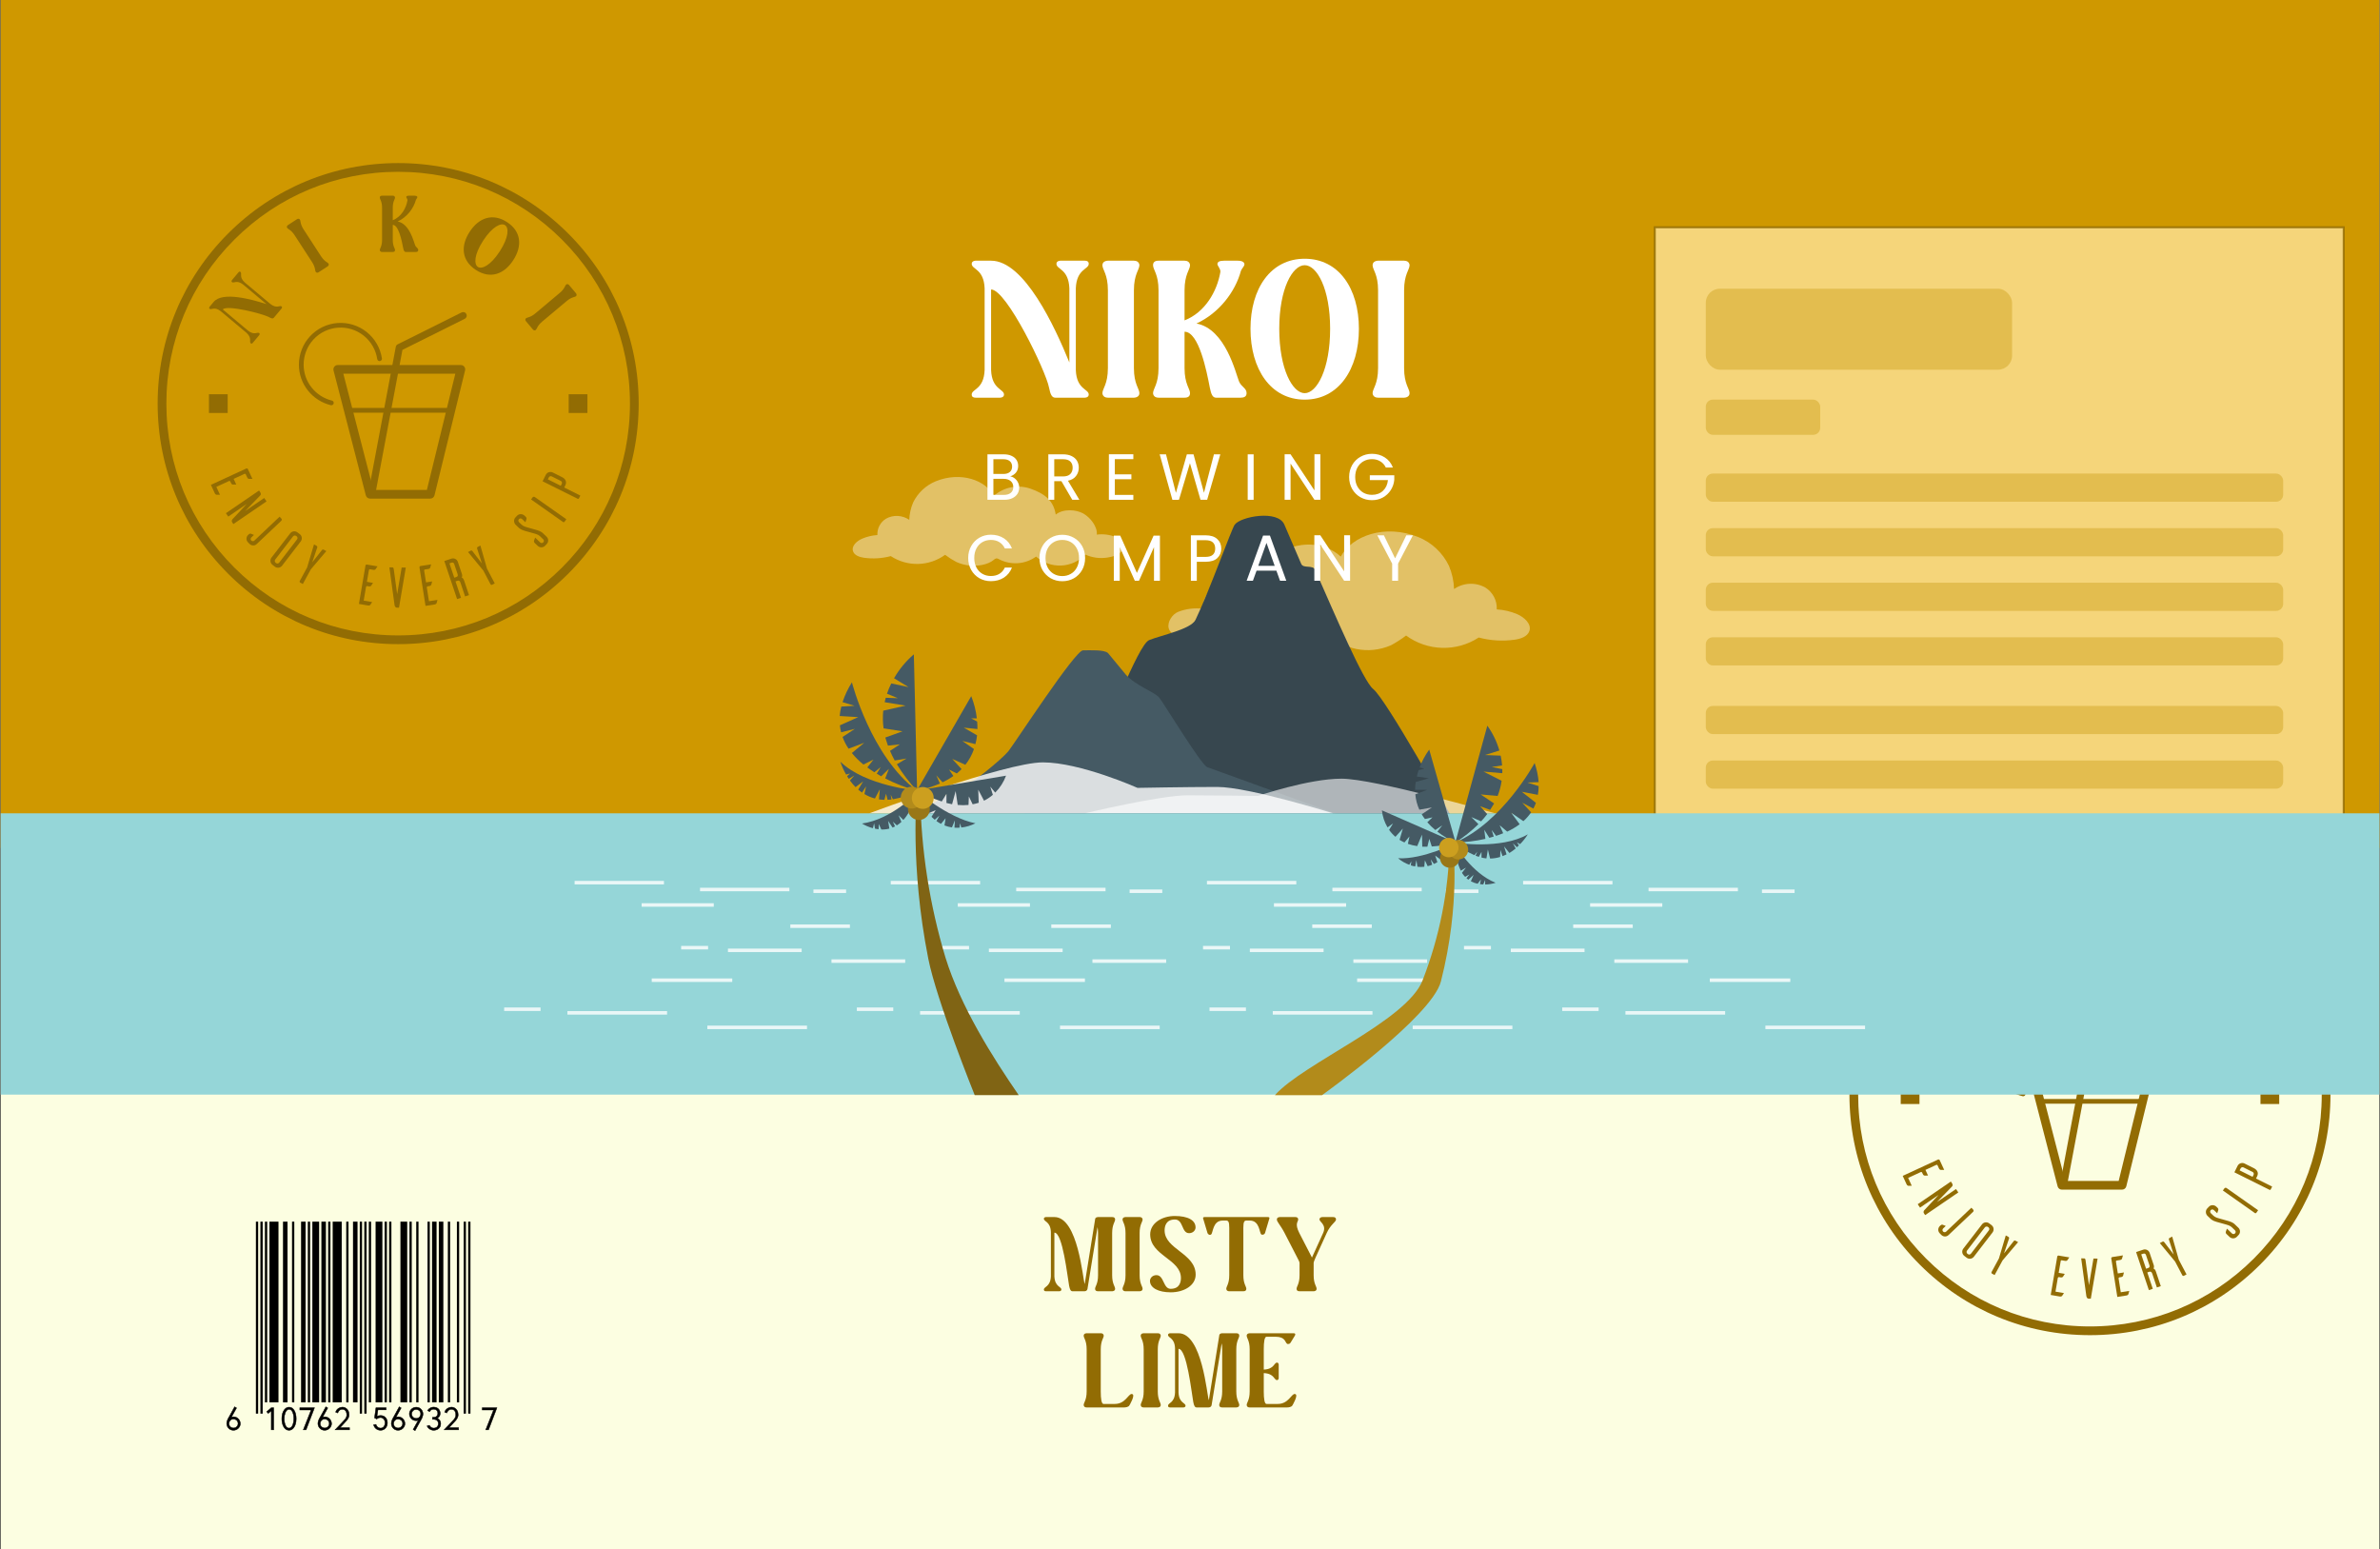<svg width="1352" height="880" viewBox="0 0 1352 880" fill="none" xmlns="http://www.w3.org/2000/svg">
<rect x="0" y="0" width="1352" height="880" fill="#333333" stroke="none"/>
<g clip-path="url(#clip0_97_2)">
<rect width="1351.26" height="880" transform="translate(0.396)" fill="#FCFEE1"/>
<rect x="0.396" width="1351.26" height="481.684" fill="#CF9800"/>
<rect opacity="0.8" x="940.027" y="129.104" width="391.368" height="474.737" fill="#FFE499" stroke="#926C03" stroke-width="1.158"/>
<g clip-path="url(#clip1_97_2)">
<g clip-path="url(#clip2_97_2)">
<path d="M226.187 365.893C189.691 365.893 155.391 351.682 129.572 325.875C103.753 300.067 89.554 265.759 89.554 229.263C89.554 192.767 103.768 158.467 129.572 132.648C155.377 106.829 189.691 92.633 226.187 92.633C262.683 92.633 296.983 106.844 322.799 132.648C348.615 158.453 362.82 192.767 362.82 229.263C362.82 265.759 348.606 300.059 322.799 325.875C296.991 351.691 262.683 365.893 226.187 365.893ZM226.187 97.588C191.016 97.588 157.951 111.286 133.081 136.156C108.21 161.027 94.513 194.091 94.513 229.263C94.513 264.434 108.21 297.499 133.081 322.369C157.951 347.24 191.016 360.935 226.187 360.935C261.359 360.935 294.423 347.24 319.294 322.369C344.164 297.499 357.859 264.434 357.859 229.263C357.859 194.091 344.164 161.027 319.294 136.156C294.423 111.286 261.359 97.588 226.187 97.588Z" fill="#926C03"/>
<path d="M129.34 223.94H118.692V234.588H129.34V223.94Z" fill="#926C03"/>
<path d="M333.699 223.94H323.051V234.588H333.699V223.94Z" fill="#926C03"/>
<path d="M244.431 283.221H210.202C209.655 283.222 209.124 283.04 208.692 282.706C208.26 282.371 207.951 281.902 207.815 281.373L189.471 210.437C189.377 210.072 189.367 209.69 189.444 209.321C189.52 208.952 189.679 208.605 189.91 208.308C190.14 208.01 190.436 207.769 190.774 207.602C191.113 207.436 191.484 207.35 191.861 207.35H261.797C262.171 207.35 262.54 207.435 262.877 207.599C263.213 207.762 263.508 208 263.739 208.294C263.97 208.589 264.131 208.932 264.21 209.297C264.289 209.663 264.285 210.042 264.196 210.405L246.824 281.341C246.693 281.877 246.386 282.354 245.952 282.695C245.518 283.036 244.982 283.221 244.431 283.221ZM212.114 278.289H242.496L258.65 212.285H195.037L212.114 278.289Z" fill="#926C03"/>
<path d="M188.244 230.194C188.137 230.194 188.03 230.182 187.926 230.157C182.808 228.908 178.249 225.998 174.962 221.882C171.602 217.694 169.781 212.479 169.802 207.11C169.807 201.131 172.071 195.375 176.14 190.994C180.208 186.613 185.782 183.932 191.744 183.486C197.706 183.04 203.617 184.863 208.291 188.59C212.966 192.317 216.061 197.673 216.955 203.584C216.981 203.759 216.972 203.937 216.929 204.108C216.886 204.279 216.81 204.441 216.705 204.583C216.6 204.724 216.468 204.844 216.316 204.935C216.165 205.026 215.997 205.086 215.823 205.112C215.648 205.138 215.47 205.129 215.299 205.086C215.127 205.043 214.966 204.967 214.824 204.862C214.682 204.757 214.563 204.625 214.472 204.474C214.381 204.322 214.321 204.154 214.295 203.98C213.508 198.733 210.767 193.978 206.621 190.668C202.475 187.359 197.23 185.74 191.94 186.136C186.649 186.532 181.704 188.914 178.097 192.804C174.49 196.694 172.487 201.804 172.491 207.11C172.475 211.871 174.094 216.494 177.077 220.205C179.988 223.853 184.026 226.433 188.559 227.543C188.877 227.622 189.155 227.815 189.342 228.085C189.528 228.355 189.609 228.683 189.571 229.009C189.532 229.335 189.376 229.635 189.132 229.854C188.887 230.072 188.572 230.194 188.244 230.197V230.194Z" fill="#926C03"/>
<path d="M211.569 280.431C211.443 280.431 211.317 280.42 211.194 280.397C210.933 280.349 210.684 280.25 210.461 280.105C210.239 279.961 210.048 279.774 209.898 279.554C209.748 279.335 209.644 279.089 209.59 278.829C209.537 278.569 209.535 278.301 209.586 278.041L224.84 197.007C224.896 196.701 225.023 196.412 225.211 196.163C225.398 195.914 225.641 195.712 225.92 195.574L262.238 177.471C262.475 177.353 262.733 177.282 262.997 177.264C263.261 177.245 263.526 177.279 263.778 177.363C264.029 177.447 264.261 177.579 264.461 177.753C264.661 177.927 264.824 178.138 264.942 178.375C265.061 178.612 265.131 178.87 265.15 179.134C265.168 179.398 265.134 179.663 265.05 179.915C264.966 180.166 264.834 180.398 264.66 180.598C264.486 180.797 264.275 180.961 264.038 181.079L228.617 198.738L213.558 278.786C213.473 279.251 213.227 279.67 212.863 279.971C212.5 280.272 212.041 280.435 211.569 280.431Z" fill="#926C03"/>
<path d="M256.102 234.422H197.866C197.684 234.431 197.502 234.402 197.332 234.338C197.161 234.274 197.005 234.177 196.873 234.051C196.742 233.925 196.637 233.774 196.565 233.606C196.493 233.439 196.457 233.259 196.457 233.077C196.457 232.894 196.493 232.714 196.565 232.547C196.637 232.379 196.742 232.228 196.873 232.102C197.005 231.977 197.161 231.879 197.332 231.815C197.502 231.751 197.684 231.723 197.866 231.731H256.102C256.448 231.747 256.775 231.896 257.014 232.146C257.253 232.397 257.387 232.73 257.387 233.077C257.387 233.423 257.253 233.756 257.014 234.007C256.775 234.258 256.448 234.406 256.102 234.422Z" fill="#926C03"/>
<path d="M124.952 281.021C124.31 281.021 123.318 281.058 123.1 281.05C122.765 281.024 122.318 280.838 122.002 280.156L119.815 275.409L139.939 266.114C140.108 266.053 140.294 266.058 140.459 266.128C140.625 266.198 140.757 266.328 140.831 266.492L143.387 272.024H141.521C141.2 272.024 140.725 271.855 140.409 271.164L139.615 269.444C139.588 269.376 139.546 269.314 139.493 269.263C139.44 269.212 139.377 269.172 139.308 269.147C139.239 269.121 139.166 269.11 139.092 269.114C139.019 269.119 138.947 269.138 138.882 269.172L132.725 272.015L134.201 275.211C133.559 275.211 132.539 275.263 132.321 275.257C131.985 275.231 131.553 275.074 131.237 274.397L130.827 273.509C130.762 273.379 130.649 273.278 130.512 273.228C130.376 273.178 130.225 273.182 130.091 273.239L122.902 276.561L124.952 281.021Z" fill="#926C03"/>
<path d="M132.57 297.694L131.963 296.808C131.243 295.756 131.963 295.026 132.289 294.687L140.183 286.249L129.661 293.443L128.337 291.506L147.171 278.628L147.779 279.514C148.515 280.591 148.131 281.13 147.667 281.606L139.234 290.293L150.08 282.879L151.404 284.816L132.57 297.694Z" fill="#926C03"/>
<path d="M159.788 294.514C159.881 294.596 159.956 294.697 160.007 294.811C160.058 294.924 160.085 295.047 160.085 295.171C160.085 295.296 160.058 295.419 160.007 295.532C159.956 295.646 159.881 295.747 159.788 295.829L145.818 309.045C145.273 309.562 144.548 309.844 143.798 309.832C143.048 309.82 142.332 309.514 141.805 308.979L141.782 309.002L140.773 307.936C140.517 307.66 140.318 307.336 140.188 306.982C140.057 306.629 139.997 306.253 140.012 305.877C140.027 305.501 140.115 305.131 140.273 304.789C140.431 304.447 140.654 304.139 140.931 303.883L141.263 303.571C141.808 303.055 142.292 303.046 142.61 303.193C142.794 303.244 143.682 303.614 144.276 303.86L142.785 305.271C142.667 305.382 142.572 305.516 142.506 305.665C142.439 305.813 142.403 305.973 142.398 306.136C142.394 306.299 142.421 306.461 142.479 306.613C142.537 306.765 142.625 306.904 142.737 307.022C142.848 307.14 142.982 307.235 143.131 307.301C143.279 307.368 143.439 307.404 143.602 307.409C143.765 307.413 143.927 307.386 144.079 307.328C144.231 307.27 144.37 307.182 144.488 307.071L158.83 293.496L159.788 294.514Z" fill="#926C03"/>
<path d="M170.396 303.498C170.973 303.98 171.344 304.664 171.432 305.41C171.52 306.157 171.318 306.909 170.869 307.511L160.195 321.389C159.725 321.973 159.049 322.355 158.306 322.456C157.563 322.558 156.809 322.371 156.2 321.934L154.767 320.839C154.163 320.369 153.765 319.682 153.658 318.924C153.551 318.166 153.743 317.397 154.193 316.778L164.881 302.925C165.117 302.622 165.409 302.369 165.742 302.179C166.076 301.99 166.443 301.868 166.824 301.82C167.204 301.773 167.59 301.801 167.96 301.903C168.329 302.005 168.675 302.179 168.977 302.415L170.396 303.498ZM156.839 319.836C156.97 319.936 157.12 320.009 157.28 320.051C157.44 320.092 157.607 320.102 157.77 320.078C157.934 320.055 158.091 319.999 158.233 319.914C158.375 319.829 158.498 319.717 158.596 319.584L168.731 306.399C168.835 306.27 168.911 306.122 168.957 305.963C169.003 305.804 169.017 305.637 168.998 305.473C168.978 305.309 168.927 305.15 168.845 305.006C168.764 304.861 168.655 304.735 168.524 304.633L168.238 304.416C167.968 304.225 167.636 304.144 167.309 304.191C166.982 304.238 166.686 304.409 166.481 304.668L156.346 317.852C156.147 318.117 156.058 318.447 156.097 318.775C156.135 319.103 156.298 319.404 156.552 319.615L156.839 319.836Z" fill="#926C03"/>
<path d="M176.553 323.419L172.03 331.756L170.568 330.965C170.412 330.876 170.295 330.73 170.242 330.558C170.188 330.385 170.203 330.199 170.282 330.037L174.478 322.298L178.373 309.242L179.889 310.068C180.061 310.172 180.187 310.338 180.24 310.532C180.293 310.726 180.27 310.933 180.176 311.111L177.376 319.423L182.822 312.544C182.92 312.369 183.081 312.237 183.272 312.176C183.464 312.115 183.672 312.129 183.853 312.214L185.372 313.037L176.553 323.419Z" fill="#926C03"/>
<path d="M211.417 341.986C211.062 342.519 210.523 343.354 210.394 343.531C210.182 343.792 209.775 344.053 209.036 343.927L203.896 343.053L207.623 321.206C207.667 321.032 207.777 320.881 207.928 320.785C208.08 320.688 208.263 320.652 208.439 320.685L214.459 321.711L213.401 323.25C213.223 323.516 212.81 323.823 212.071 323.683L210.208 323.364C210.136 323.349 210.061 323.348 209.989 323.363C209.917 323.378 209.849 323.407 209.788 323.45C209.728 323.493 209.678 323.547 209.64 323.61C209.602 323.674 209.578 323.744 209.569 323.817L208.422 330.501L211.89 331.095C211.535 331.628 210.99 332.493 210.861 332.671C210.649 332.932 210.274 333.199 209.534 333.072L208.571 332.906C208.427 332.886 208.281 332.922 208.162 333.006C208.044 333.09 207.961 333.217 207.932 333.359L206.596 341.167L211.417 341.986Z" fill="#926C03"/>
<path d="M226.663 345.173H225.654H225.49C224.315 345.153 224.143 343.74 224.115 343.554L221.2 322.267L222.991 322.295C223.154 322.295 223.544 322.433 223.662 323.187L225.614 337.518L228.173 322.367L230.521 322.404L226.663 345.173Z" fill="#926C03"/>
<path d="M248.513 340.758C248.346 341.377 248.103 342.34 248.034 342.549C247.919 342.865 247.615 343.24 246.887 343.358L241.728 344.169L238.289 322.271C238.277 322.092 238.332 321.914 238.445 321.774C238.558 321.634 238.719 321.541 238.896 321.514L244.915 320.568L244.408 322.365C244.325 322.675 244.027 323.085 243.285 323.2L241.419 323.486C241.345 323.494 241.275 323.518 241.211 323.555C241.147 323.592 241.092 323.641 241.048 323.701C241.005 323.761 240.974 323.829 240.958 323.901C240.943 323.973 240.942 324.047 240.957 324.12L242.009 330.818L245.486 330.271C245.32 330.89 245.082 331.884 245.016 332.093C244.898 332.409 244.629 332.781 243.886 332.899L242.921 333.051C242.778 333.078 242.65 333.159 242.565 333.276C242.479 333.394 242.441 333.54 242.459 333.684L243.692 341.509L248.513 340.758Z" fill="#926C03"/>
<path d="M264.202 338.783L261.547 330.872C261.192 329.82 260.521 329.668 259.937 329.866L258.761 330.259L261.883 339.56L259.659 340.308L252.398 318.688L256.446 317.329C256.803 317.209 257.18 317.161 257.556 317.186C257.931 317.212 258.298 317.312 258.636 317.479C258.973 317.647 259.274 317.88 259.521 318.164C259.768 318.448 259.957 318.778 260.077 319.135L262.318 325.81C262.318 325.81 262.983 327.479 262.158 327.995C263.17 328.138 263.646 329.766 263.646 329.766L266.426 338.046L264.202 338.783ZM259.232 327.762C259.805 327.567 260.292 327.132 259.96 326.143L258.002 320.333C257.732 319.531 257.073 319.407 256.486 319.605L255.311 320.001L258.056 328.146L259.232 327.762Z" fill="#926C03"/>
<path d="M276.633 322.989L281.044 331.387L279.574 332.161C279.412 332.239 279.226 332.252 279.055 332.199C278.883 332.146 278.738 332.03 278.648 331.874L274.555 324.084L265.873 313.582L267.404 312.78C267.586 312.695 267.794 312.684 267.985 312.748C268.176 312.812 268.335 312.946 268.43 313.124L273.767 320.071L271.078 311.725C270.985 311.547 270.963 311.341 271.016 311.148C271.07 310.955 271.194 310.789 271.365 310.684L272.895 309.882L276.633 322.989Z" fill="#926C03"/>
<path d="M298.47 296.647L296.561 294.824C296.444 294.711 296.305 294.622 296.153 294.563C296.002 294.503 295.84 294.474 295.677 294.478C295.514 294.481 295.353 294.516 295.204 294.581C295.055 294.647 294.92 294.741 294.807 294.858C294.694 294.976 294.605 295.114 294.546 295.266C294.487 295.418 294.458 295.579 294.461 295.742C294.464 295.905 294.499 296.066 294.565 296.215C294.63 296.364 294.724 296.499 294.841 296.612L296.418 298.123C297.384 299.046 299.333 299.51 299.333 299.51L305.085 301.132C307.378 301.751 308.422 302.881 308.422 302.881L310.52 304.887C310.795 305.153 311.016 305.471 311.168 305.823C311.321 306.174 311.403 306.552 311.409 306.935C311.415 307.318 311.346 307.699 311.205 308.055C311.065 308.411 310.855 308.736 310.588 309.012L309.574 310.072C309.031 310.594 308.309 310.89 307.555 310.899C306.801 310.907 306.073 310.628 305.518 310.118L303.821 308.496C303.624 308.338 303.475 308.127 303.392 307.888C303.31 307.649 303.296 307.392 303.354 307.146C303.44 306.959 303.787 305.985 304.005 305.38L306.871 308.129C306.99 308.24 307.13 308.326 307.282 308.383C307.435 308.44 307.597 308.466 307.76 308.46C307.922 308.454 308.082 308.416 308.23 308.349C308.378 308.281 308.511 308.185 308.622 308.066C308.733 307.947 308.819 307.807 308.876 307.654C308.933 307.502 308.959 307.34 308.953 307.177C308.947 307.014 308.91 306.855 308.842 306.707C308.774 306.559 308.678 306.425 308.559 306.314L306.676 304.512C305.707 303.589 303.738 303.101 303.738 303.101L298.006 301.502C295.713 300.886 294.669 299.754 294.669 299.754L292.973 298.134C291.826 297.028 291.683 295.096 292.809 293.918L293.821 292.858C294.927 291.748 296.842 291.82 297.974 292.903L298.61 293.511C298.808 293.669 298.956 293.88 299.039 294.118C299.122 294.357 299.135 294.615 299.078 294.861C299.035 295.067 298.702 296.019 298.47 296.647Z" fill="#926C03"/>
<path d="M302.503 282.576C302.568 282.471 302.655 282.381 302.757 282.311C302.859 282.241 302.974 282.193 303.095 282.17C303.217 282.147 303.341 282.149 303.462 282.177C303.582 282.204 303.696 282.256 303.795 282.329L321.706 294.941L320.752 296.299C320.431 296.752 320.11 296.646 319.958 296.586L301.697 283.722L302.503 282.576Z" fill="#926C03"/>
<path d="M310.042 269.733C310.384 269.042 310.982 268.512 311.709 268.255C312.436 267.998 313.234 268.035 313.934 268.358L319.214 270.992C321.197 271.98 322.146 273.654 321.143 275.669L320.518 276.922L329.675 281.491L328.936 282.978C328.687 283.474 328.363 283.417 328.205 283.342L308.225 273.379L310.042 269.733ZM313.309 270.559C313.021 270.451 312.704 270.455 312.418 270.569C312.132 270.683 311.899 270.899 311.764 271.175L311.211 272.281L318.563 275.947L319.116 274.838C319.254 274.564 319.286 274.248 319.204 273.952C319.123 273.656 318.934 273.401 318.675 273.236L313.309 270.559Z" fill="#926C03"/>
<path d="M125.37 176.747C121.755 173.952 120.075 176.238 119.061 175.387C118.501 174.917 119.088 174.217 119.088 174.217L121.407 171.454C126.397 165.508 142.799 169.973 151.337 172.727L138.081 161.602C134.466 158.806 132.786 161.092 131.771 160.241C131.212 159.771 131.799 159.072 131.799 159.072L135.468 154.7C135.85 154.245 136.23 154.147 136.615 154.47C137.629 155.321 135.669 157.372 139.05 160.448L153.67 172.718C157.286 175.513 158.966 173.227 159.98 174.079C160.54 174.548 159.953 175.248 159.953 175.248L155.52 180.53C155.021 181.124 154.226 180.934 152.762 180.122C149.354 178.216 128.868 173.006 126.549 175.769L140.96 187.863C144.575 190.659 146.255 188.373 147.269 189.224C147.829 189.694 147.242 190.393 147.242 190.393L143.573 194.766C143.191 195.22 142.811 195.318 142.426 194.996C141.412 194.144 143.371 192.093 139.991 189.018L125.37 176.747Z" fill="#926C03"/>
<path d="M167.363 133.612C165.324 130.471 163.68 130.287 163.108 129.406C162.536 128.525 163.608 127.829 163.608 127.829L168.701 124.521C169.774 123.825 170.346 124.706 170.346 124.706C170.918 125.587 170.417 127.164 172.457 130.304L182.355 145.546C184.394 148.686 186.039 148.871 186.611 149.752C187.183 150.633 186.11 151.329 186.11 151.329L181.017 154.637C179.945 155.333 179.373 154.452 179.373 154.452C178.801 153.571 179.301 151.994 177.262 148.854L167.363 133.612Z" fill="#926C03"/>
<path d="M217.043 118.052C217.043 114.308 215.765 113.258 215.765 112.207C215.765 111.523 216.176 111.157 217.043 111.157H223.116C224.395 111.157 224.395 112.207 224.395 112.207C224.395 113.258 223.116 114.308 223.116 118.052V125.085C227.911 123.212 230.697 118.326 231.473 113.806C231.564 113.029 230.788 112.39 230.788 111.934C230.788 111.431 231.29 111.157 232.34 111.157H235.537C237.089 111.157 237.089 111.934 237.089 111.934C237.089 112.527 236.587 112.755 236.268 113.532C234.989 118.326 231.245 123.349 225.902 125.815C232.706 127.094 235.08 137.505 235.811 139.286C236.359 140.656 237.592 140.838 237.592 142.071C237.592 142.893 236.953 143.122 236.222 143.122H230.468C229.692 143.122 229.327 142.391 229.007 140.747C228.276 136.911 226.45 127.733 223.116 127.733V136.226C223.116 139.971 224.395 141.021 224.395 142.071C224.395 142.756 223.984 143.122 223.116 143.122H217.043C215.765 143.122 215.765 142.071 215.765 142.071C215.765 141.021 217.043 139.971 217.043 136.226V118.052Z" fill="#926C03"/>
<path d="M270.343 153.343C262.291 148.114 261.482 139.857 266.78 131.7C272.077 123.543 279.948 120.923 288.001 126.152C296.054 131.382 296.862 139.638 291.565 147.796C286.267 155.953 278.396 158.572 270.343 153.343ZM274.466 136.691C269.169 144.849 269.268 150.191 271.464 151.617C273.66 153.044 278.581 150.961 283.878 142.804C289.176 134.647 289.077 129.304 286.88 127.878C284.684 126.452 279.763 128.534 274.466 136.691Z" fill="#926C03"/>
<path d="M318.001 166.359C320.869 163.952 320.852 162.297 321.656 161.622C322.461 160.947 323.283 161.927 323.283 161.927L327.187 166.579C328.008 167.559 327.204 168.234 327.204 168.234C326.399 168.909 324.773 168.604 321.905 171.011L307.982 182.693C305.114 185.1 305.131 186.755 304.327 187.43C303.522 188.105 302.7 187.125 302.7 187.125L298.797 182.473C297.975 181.494 298.779 180.819 298.779 180.819C299.584 180.143 301.21 180.448 304.079 178.041L318.001 166.359Z" fill="#926C03"/>
</g>
</g>
<g clip-path="url(#clip3_97_2)">
<path d="M1187.24 758.418C1150.74 758.418 1116.44 744.208 1090.62 718.4C1064.81 692.593 1050.61 658.284 1050.61 621.788C1050.61 585.293 1064.82 550.993 1090.62 525.174C1116.43 499.355 1150.74 485.158 1187.24 485.158C1223.73 485.158 1258.03 499.369 1283.85 525.174C1309.67 550.978 1323.87 585.293 1323.87 621.788C1323.87 658.284 1309.66 692.584 1283.85 718.4C1258.04 744.216 1223.73 758.418 1187.24 758.418ZM1187.24 490.114C1152.07 490.114 1119 503.812 1094.13 528.682C1069.26 553.552 1055.56 586.617 1055.56 621.788C1055.56 656.96 1069.26 690.025 1094.13 714.895C1119 739.765 1152.07 753.46 1187.24 753.46C1222.41 753.46 1255.48 739.765 1280.35 714.895C1305.22 690.025 1318.91 656.96 1318.91 621.788C1318.91 586.617 1305.22 553.552 1280.35 528.682C1255.48 503.812 1222.41 490.114 1187.24 490.114Z" fill="#926C03"/>
<path d="M1090.39 616.466H1079.74V627.114H1090.39V616.466Z" fill="#926C03"/>
<path d="M1294.75 616.466H1284.1V627.114H1294.75V616.466Z" fill="#926C03"/>
<path d="M1205.48 675.747H1171.25C1170.71 675.747 1170.18 675.566 1169.74 675.231C1169.31 674.896 1169 674.427 1168.87 673.898L1150.52 602.962C1150.43 602.597 1150.42 602.216 1150.5 601.847C1150.57 601.478 1150.73 601.131 1150.96 600.833C1151.19 600.535 1151.49 600.294 1151.83 600.128C1152.16 599.962 1152.54 599.875 1152.91 599.875H1222.85C1223.22 599.875 1223.59 599.96 1223.93 600.124C1224.26 600.288 1224.56 600.526 1224.79 600.82C1225.02 601.114 1225.18 601.457 1225.26 601.823C1225.34 602.188 1225.34 602.567 1225.25 602.93L1207.88 673.867C1207.74 674.403 1207.44 674.879 1207 675.22C1206.57 675.561 1206.03 675.747 1205.48 675.747ZM1173.17 670.814H1203.55L1219.7 604.811H1156.09L1173.17 670.814Z" fill="#926C03"/>
<path d="M1149.3 622.72C1149.19 622.72 1149.08 622.707 1148.98 622.682C1143.86 621.433 1139.3 618.523 1136.01 614.408C1132.65 610.219 1130.83 605.005 1130.85 599.635C1130.86 593.656 1133.12 587.9 1137.19 583.52C1141.26 579.139 1146.83 576.457 1152.8 576.011C1158.76 575.566 1164.67 577.389 1169.34 581.116C1174.02 584.843 1177.11 590.198 1178.01 596.11C1178.03 596.284 1178.02 596.462 1177.98 596.634C1177.94 596.805 1177.86 596.966 1177.76 597.108C1177.65 597.25 1177.52 597.37 1177.37 597.46C1177.22 597.551 1177.05 597.611 1176.87 597.637C1176.7 597.663 1176.52 597.655 1176.35 597.612C1176.18 597.569 1176.02 597.493 1175.88 597.388C1175.73 597.282 1175.61 597.15 1175.52 596.999C1175.43 596.848 1175.37 596.68 1175.35 596.505C1174.56 591.259 1171.82 586.503 1167.67 583.194C1163.53 579.884 1158.28 578.265 1152.99 578.661C1147.7 579.057 1142.76 581.439 1139.15 585.329C1135.54 589.219 1133.54 594.33 1133.54 599.635C1133.53 604.397 1135.15 609.019 1138.13 612.731C1141.04 616.378 1145.08 618.959 1149.61 620.068C1149.93 620.148 1150.21 620.34 1150.39 620.61C1150.58 620.88 1150.66 621.209 1150.62 621.534C1150.58 621.86 1150.43 622.16 1150.18 622.379C1149.94 622.598 1149.62 622.72 1149.3 622.722V622.72Z" fill="#926C03"/>
<path d="M1172.62 672.957C1172.5 672.957 1172.37 672.945 1172.25 672.922C1171.98 672.875 1171.74 672.775 1171.51 672.631C1171.29 672.486 1171.1 672.299 1170.95 672.08C1170.8 671.861 1170.7 671.614 1170.64 671.354C1170.59 671.095 1170.59 670.827 1170.64 670.566L1185.89 589.532C1185.95 589.226 1186.08 588.937 1186.26 588.688C1186.45 588.44 1186.69 588.238 1186.97 588.099L1223.29 569.996C1223.53 569.878 1223.79 569.808 1224.05 569.789C1224.31 569.771 1224.58 569.804 1224.83 569.888C1225.08 569.972 1225.31 570.105 1225.51 570.279C1225.71 570.452 1225.88 570.664 1225.99 570.9C1226.11 571.137 1226.18 571.395 1226.2 571.659C1226.22 571.924 1226.19 572.189 1226.1 572.44C1226.02 572.691 1225.89 572.923 1225.71 573.123C1225.54 573.323 1225.33 573.487 1225.09 573.605L1189.67 591.264L1174.61 671.312C1174.53 671.776 1174.28 672.196 1173.92 672.497C1173.55 672.797 1173.09 672.96 1172.62 672.957Z" fill="#926C03"/>
<path d="M1217.15 626.948H1158.92C1158.74 626.956 1158.55 626.928 1158.38 626.864C1158.21 626.8 1158.06 626.702 1157.93 626.576C1157.79 626.451 1157.69 626.299 1157.62 626.132C1157.55 625.964 1157.51 625.784 1157.51 625.602C1157.51 625.42 1157.55 625.24 1157.62 625.072C1157.69 624.905 1157.79 624.754 1157.93 624.628C1158.06 624.502 1158.21 624.404 1158.38 624.34C1158.55 624.277 1158.74 624.248 1158.92 624.256H1217.15C1217.5 624.272 1217.83 624.421 1218.07 624.672C1218.3 624.922 1218.44 625.255 1218.44 625.602C1218.44 625.949 1218.3 626.282 1218.07 626.532C1217.83 626.783 1217.5 626.932 1217.15 626.948Z" fill="#926C03"/>
<path d="M1086 673.547C1085.36 673.547 1084.37 673.584 1084.15 673.575C1083.82 673.549 1083.37 673.363 1083.05 672.681L1080.87 667.934L1100.99 658.639C1101.16 658.578 1101.35 658.583 1101.51 658.653C1101.68 658.723 1101.81 658.854 1101.88 659.018L1104.44 664.549H1102.57C1102.25 664.549 1101.78 664.38 1101.46 663.69L1100.67 661.97C1100.64 661.902 1100.6 661.84 1100.55 661.789C1100.49 661.737 1100.43 661.698 1100.36 661.672C1100.29 661.646 1100.22 661.635 1100.14 661.64C1100.07 661.644 1100 661.664 1099.93 661.698L1093.78 664.541L1095.25 667.737C1094.61 667.737 1093.59 667.788 1093.37 667.783C1093.04 667.757 1092.6 667.599 1092.29 666.923L1091.88 666.034C1091.81 665.904 1091.7 665.804 1091.56 665.754C1091.43 665.704 1091.28 665.708 1091.14 665.765L1083.95 669.087L1086 673.547Z" fill="#926C03"/>
<path d="M1093.62 690.219L1093.01 689.334C1092.3 688.282 1093.01 687.551 1093.34 687.213L1101.24 678.775L1090.71 685.969L1089.39 684.031L1108.22 671.153L1108.83 672.039C1109.57 673.117 1109.18 673.656 1108.72 674.131L1100.29 682.819L1111.13 675.404L1112.46 677.342L1093.62 690.219Z" fill="#926C03"/>
<path d="M1120.84 687.039C1120.93 687.121 1121.01 687.223 1121.06 687.336C1121.11 687.449 1121.14 687.572 1121.14 687.697C1121.14 687.821 1121.11 687.944 1121.06 688.058C1121.01 688.171 1120.93 688.272 1120.84 688.355L1106.87 701.571C1106.33 702.087 1105.6 702.37 1104.85 702.357C1104.1 702.345 1103.38 702.039 1102.86 701.505L1102.83 701.528L1101.83 700.462C1101.57 700.185 1101.37 699.861 1101.24 699.508C1101.11 699.154 1101.05 698.779 1101.06 698.402C1101.08 698.026 1101.17 697.656 1101.33 697.314C1101.48 696.972 1101.71 696.664 1101.98 696.409L1102.32 696.096C1102.86 695.58 1103.34 695.572 1103.66 695.718C1103.85 695.77 1104.73 696.139 1105.33 696.386L1103.84 697.796C1103.72 697.908 1103.62 698.042 1103.56 698.19C1103.49 698.339 1103.46 698.499 1103.45 698.661C1103.45 698.824 1103.47 698.986 1103.53 699.138C1103.59 699.29 1103.68 699.429 1103.79 699.547C1103.9 699.665 1104.03 699.76 1104.18 699.827C1104.33 699.893 1104.49 699.93 1104.65 699.934C1104.82 699.939 1104.98 699.911 1105.13 699.853C1105.28 699.795 1105.42 699.708 1105.54 699.596L1119.88 686.021L1120.84 687.039Z" fill="#926C03"/>
<path d="M1131.45 696.024C1132.03 696.505 1132.4 697.189 1132.48 697.936C1132.57 698.682 1132.37 699.434 1131.92 700.036L1121.25 713.915C1120.78 714.499 1120.1 714.881 1119.36 714.982C1118.61 715.083 1117.86 714.896 1117.25 714.459L1115.82 713.364C1115.21 712.894 1114.82 712.207 1114.71 711.45C1114.6 710.692 1114.79 709.922 1115.25 709.303L1125.93 695.45C1126.17 695.148 1126.46 694.894 1126.79 694.705C1127.13 694.515 1127.49 694.393 1127.88 694.346C1128.26 694.298 1128.64 694.326 1129.01 694.428C1129.38 694.53 1129.73 694.704 1130.03 694.94L1131.45 696.024ZM1117.89 712.361C1118.02 712.461 1118.17 712.534 1118.33 712.576C1118.49 712.618 1118.66 712.627 1118.82 712.604C1118.99 712.58 1119.14 712.524 1119.28 712.439C1119.43 712.354 1119.55 712.242 1119.65 712.109L1129.78 698.924C1129.89 698.795 1129.96 698.647 1130.01 698.488C1130.05 698.329 1130.07 698.163 1130.05 697.998C1130.03 697.834 1129.98 697.675 1129.9 697.531C1129.82 697.387 1129.71 697.26 1129.58 697.159L1129.29 696.941C1129.02 696.75 1128.69 696.67 1128.36 696.717C1128.03 696.764 1127.74 696.934 1127.53 697.193L1117.4 710.378C1117.2 710.642 1117.11 710.972 1117.15 711.3C1117.19 711.629 1117.35 711.929 1117.6 712.14L1117.89 712.361Z" fill="#926C03"/>
<path d="M1137.6 715.944L1133.08 724.282L1131.62 723.491C1131.46 723.401 1131.35 723.255 1131.29 723.083C1131.24 722.911 1131.25 722.724 1131.33 722.562L1135.53 714.823L1139.42 701.768L1140.94 702.593C1141.11 702.698 1141.24 702.864 1141.29 703.058C1141.34 703.252 1141.32 703.459 1141.23 703.636L1138.43 711.948L1143.87 705.069C1143.97 704.894 1144.13 704.763 1144.32 704.701C1144.52 704.64 1144.72 704.654 1144.9 704.74L1146.42 705.562L1137.6 715.944Z" fill="#926C03"/>
<path d="M1172.47 734.512C1172.11 735.045 1171.57 735.879 1171.45 736.057C1171.23 736.317 1170.83 736.578 1170.09 736.452L1164.95 735.578L1168.67 713.732C1168.72 713.557 1168.83 713.407 1168.98 713.31C1169.13 713.213 1169.31 713.177 1169.49 713.21L1175.51 714.236L1174.45 715.775C1174.27 716.042 1173.86 716.348 1173.12 716.208L1171.26 715.89C1171.19 715.874 1171.11 715.874 1171.04 715.888C1170.97 715.903 1170.9 715.933 1170.84 715.975C1170.78 716.018 1170.73 716.073 1170.69 716.136C1170.65 716.199 1170.63 716.27 1170.62 716.343L1169.47 723.027L1172.94 723.62C1172.59 724.153 1172.04 725.019 1171.91 725.197C1171.7 725.457 1171.33 725.724 1170.59 725.598L1169.62 725.432C1169.48 725.412 1169.33 725.448 1169.21 725.532C1169.1 725.616 1169.01 725.742 1168.98 725.884L1167.65 733.692L1172.47 734.512Z" fill="#926C03"/>
<path d="M1187.71 737.699H1186.71H1186.54C1185.37 737.679 1185.2 736.266 1185.17 736.079L1182.25 714.792L1184.04 714.821C1184.21 714.821 1184.6 714.958 1184.71 715.712L1186.67 730.043L1189.23 714.892L1191.57 714.93L1187.71 737.699Z" fill="#926C03"/>
<path d="M1209.56 733.283C1209.4 733.903 1209.15 734.866 1209.09 735.075C1208.97 735.39 1208.67 735.766 1207.94 735.883L1202.78 736.694L1199.34 714.796C1199.33 714.617 1199.38 714.44 1199.5 714.299C1199.61 714.159 1199.77 714.067 1199.95 714.04L1205.97 713.094L1205.46 714.891C1205.38 715.2 1205.08 715.61 1204.34 715.725L1202.47 716.012C1202.4 716.02 1202.33 716.043 1202.26 716.08C1202.2 716.117 1202.14 716.167 1202.1 716.226C1202.06 716.286 1202.03 716.354 1202.01 716.426C1201.99 716.498 1201.99 716.573 1202.01 716.645L1203.06 723.343L1206.54 722.796C1206.37 723.415 1206.13 724.41 1206.07 724.619C1205.95 724.934 1205.68 725.307 1204.94 725.424L1203.97 725.576C1203.83 725.603 1203.7 725.684 1203.62 725.802C1203.53 725.919 1203.49 726.065 1203.51 726.21L1204.74 734.034L1209.56 733.283Z" fill="#926C03"/>
<path d="M1225.25 731.31L1222.6 723.4C1222.24 722.348 1221.57 722.196 1220.99 722.394L1219.81 722.786L1222.93 732.087L1220.71 732.835L1213.45 711.215L1217.5 709.857C1217.85 709.737 1218.23 709.688 1218.61 709.714C1218.98 709.74 1219.35 709.839 1219.69 710.007C1220.02 710.175 1220.33 710.407 1220.57 710.691C1220.82 710.975 1221.01 711.305 1221.13 711.662L1223.37 718.338C1223.37 718.338 1224.04 720.006 1223.21 720.522C1224.22 720.665 1224.7 722.293 1224.7 722.293L1227.48 730.574L1225.25 731.31ZM1220.28 720.29C1220.86 720.095 1221.34 719.659 1221.01 718.67L1219.05 712.86C1218.78 712.058 1218.13 711.935 1217.54 712.132L1216.36 712.528L1219.11 720.674L1220.28 720.29Z" fill="#926C03"/>
<path d="M1237.68 715.514L1242.1 723.913L1240.63 724.686C1240.46 724.764 1240.28 724.777 1240.11 724.724C1239.93 724.671 1239.79 724.555 1239.7 724.4L1235.61 716.609L1226.92 706.108L1228.46 705.305C1228.64 705.221 1228.85 705.209 1229.04 705.273C1229.23 705.337 1229.39 705.471 1229.48 705.649L1234.82 712.597L1232.13 704.25C1232.04 704.073 1232.02 703.867 1232.07 703.674C1232.12 703.48 1232.25 703.315 1232.42 703.21L1233.95 702.407L1237.68 715.514Z" fill="#926C03"/>
<path d="M1259.52 689.172L1257.61 687.349C1257.5 687.236 1257.36 687.148 1257.21 687.088C1257.05 687.029 1256.89 687 1256.73 687.003C1256.57 687.006 1256.41 687.041 1256.26 687.107C1256.11 687.172 1255.97 687.266 1255.86 687.384C1255.75 687.501 1255.66 687.64 1255.6 687.791C1255.54 687.943 1255.51 688.105 1255.51 688.268C1255.52 688.431 1255.55 688.591 1255.62 688.741C1255.68 688.89 1255.78 689.025 1255.89 689.138L1257.47 690.648C1258.44 691.571 1260.38 692.035 1260.38 692.035L1266.14 693.658C1268.43 694.277 1269.47 695.406 1269.47 695.406L1271.57 697.412C1271.85 697.679 1272.07 697.997 1272.22 698.348C1272.37 698.699 1272.45 699.077 1272.46 699.46C1272.47 699.844 1272.4 700.224 1272.26 700.58C1272.12 700.937 1271.91 701.262 1271.64 701.537L1270.63 702.597C1270.08 703.12 1269.36 703.415 1268.61 703.424C1267.85 703.432 1267.13 703.153 1266.57 702.643L1264.87 701.021C1264.68 700.863 1264.53 700.652 1264.44 700.414C1264.36 700.175 1264.35 699.917 1264.41 699.671C1264.49 699.485 1264.84 698.51 1265.06 697.905L1267.92 700.654C1268.04 700.765 1268.18 700.851 1268.33 700.908C1268.49 700.965 1268.65 700.991 1268.81 700.985C1268.97 700.979 1269.13 700.942 1269.28 700.874C1269.43 700.806 1269.56 700.71 1269.67 700.591C1269.79 700.472 1269.87 700.332 1269.93 700.18C1269.99 700.027 1270.01 699.865 1270.01 699.702C1270 699.54 1269.96 699.38 1269.89 699.232C1269.83 699.084 1269.73 698.951 1269.61 698.84L1267.73 697.037C1266.76 696.114 1264.79 695.627 1264.79 695.627L1259.06 694.027C1256.76 693.411 1255.72 692.279 1255.72 692.279L1254.02 690.66C1252.88 689.553 1252.74 687.621 1253.86 686.443L1254.87 685.383C1255.98 684.274 1257.89 684.345 1259.03 685.429L1259.66 686.036C1259.86 686.194 1260.01 686.405 1260.09 686.644C1260.17 686.883 1260.19 687.14 1260.13 687.386C1260.09 687.593 1259.75 688.544 1259.52 689.172Z" fill="#926C03"/>
<path d="M1263.55 675.1C1263.62 674.995 1263.71 674.905 1263.81 674.835C1263.91 674.766 1264.03 674.718 1264.15 674.695C1264.27 674.671 1264.39 674.674 1264.51 674.701C1264.63 674.728 1264.75 674.78 1264.85 674.854L1282.76 687.465L1281.8 688.824C1281.48 689.276 1281.16 689.17 1281.01 689.11L1262.75 676.247L1263.55 675.1Z" fill="#926C03"/>
<path d="M1271.09 662.259C1271.44 661.568 1272.03 661.037 1272.76 660.781C1273.49 660.524 1274.29 660.56 1274.99 660.883L1280.27 663.517C1282.25 664.506 1283.2 666.18 1282.19 668.195L1281.57 669.447L1290.73 674.016L1289.99 675.504C1289.74 675.999 1289.41 675.942 1289.26 675.868L1269.28 665.905L1271.09 662.259ZM1274.36 663.084C1274.07 662.977 1273.76 662.98 1273.47 663.094C1273.18 663.208 1272.95 663.424 1272.82 663.7L1272.26 664.807L1279.61 668.473L1280.17 667.363C1280.31 667.089 1280.34 666.773 1280.26 666.477C1280.17 666.181 1279.99 665.926 1279.73 665.761L1274.36 663.084Z" fill="#926C03"/>
<path d="M1086.42 569.274C1082.81 566.478 1081.13 568.764 1080.11 567.913C1079.55 567.443 1080.14 566.744 1080.14 566.744L1082.46 563.981C1087.45 558.034 1103.85 562.5 1112.39 565.254L1099.13 554.128C1095.52 551.333 1093.84 553.619 1092.82 552.768C1092.26 552.298 1092.85 551.598 1092.85 551.598L1096.52 547.226C1096.9 546.771 1097.28 546.673 1097.67 546.996C1098.68 547.847 1096.72 549.899 1100.1 552.974L1114.72 565.244C1118.34 568.04 1120.02 565.754 1121.03 566.605C1121.59 567.075 1121 567.774 1121 567.774L1116.57 573.056C1116.07 573.651 1115.28 573.461 1113.81 572.649C1110.41 570.743 1089.92 565.532 1087.6 568.296L1102.01 580.39C1105.63 583.185 1107.31 580.899 1108.32 581.751C1108.88 582.22 1108.29 582.92 1108.29 582.92L1104.62 587.292C1104.24 587.747 1103.86 587.845 1103.48 587.522C1102.46 586.671 1104.42 584.619 1101.04 581.544L1086.42 569.274Z" fill="#926C03"/>
<path d="M1128.42 526.139C1126.38 522.999 1124.73 522.814 1124.16 521.934C1123.59 521.053 1124.66 520.356 1124.66 520.356L1129.75 517.049C1130.83 516.352 1131.4 517.233 1131.4 517.233C1131.97 518.114 1131.47 519.691 1133.51 522.831L1143.41 538.073C1145.45 541.214 1147.09 541.398 1147.66 542.279C1148.24 543.16 1147.16 543.856 1147.16 543.856L1142.07 547.164C1141 547.86 1140.42 546.98 1140.42 546.98C1139.85 546.099 1140.35 544.522 1138.31 541.381L1128.42 526.139Z" fill="#926C03"/>
<path d="M1178.09 510.58C1178.09 506.835 1176.82 505.785 1176.82 504.735C1176.82 504.05 1177.23 503.685 1178.09 503.685H1184.17C1185.45 503.685 1185.45 504.735 1185.45 504.735C1185.45 505.785 1184.17 506.835 1184.17 510.58V517.612C1188.96 515.74 1191.75 510.854 1192.52 506.333C1192.62 505.557 1191.84 504.917 1191.84 504.461C1191.84 503.959 1192.34 503.685 1193.39 503.685H1196.59C1198.14 503.685 1198.14 504.461 1198.14 504.461C1198.14 505.054 1197.64 505.283 1197.32 506.059C1196.04 510.854 1192.3 515.877 1186.95 518.343C1193.76 519.621 1196.13 530.032 1196.86 531.813C1197.41 533.183 1198.64 533.366 1198.64 534.599C1198.64 535.421 1198 535.649 1197.27 535.649H1191.52C1190.74 535.649 1190.38 534.918 1190.06 533.275C1189.33 529.439 1187.5 520.26 1184.17 520.26V528.754C1184.17 532.498 1185.45 533.548 1185.45 534.599C1185.45 535.284 1185.04 535.649 1184.17 535.649H1178.09C1176.82 535.649 1176.82 534.599 1176.82 534.599C1176.82 533.548 1178.09 532.498 1178.09 528.754V510.58Z" fill="#926C03"/>
<path d="M1231.4 545.87C1223.34 540.641 1222.53 532.384 1227.83 524.227C1233.13 516.07 1241 513.45 1249.05 518.68C1257.11 523.909 1257.91 532.166 1252.62 540.323C1247.32 548.48 1239.45 551.1 1231.4 545.87ZM1235.52 529.219C1230.22 537.376 1230.32 542.719 1232.52 544.145C1234.71 545.571 1239.63 543.488 1244.93 535.331C1250.23 527.174 1250.13 521.831 1247.93 520.405C1245.74 518.979 1240.82 521.062 1235.52 529.219Z" fill="#926C03"/>
<path d="M1279.05 558.885C1281.92 556.478 1281.9 554.824 1282.71 554.149C1283.51 553.474 1284.34 554.453 1284.34 554.453L1288.24 559.105C1289.06 560.085 1288.26 560.76 1288.26 560.76C1287.45 561.435 1285.83 561.131 1282.96 563.538L1269.03 575.22C1266.17 577.627 1266.18 579.281 1265.38 579.956C1264.57 580.631 1263.75 579.652 1263.75 579.652L1259.85 574.999C1259.03 574.02 1259.83 573.345 1259.83 573.345C1260.64 572.67 1262.26 572.974 1265.13 570.567L1279.05 558.885Z" fill="#926C03"/>
</g>
<path opacity="0.4" d="M628.854 316.74C633.73 316.009 636.98 314.444 637.63 311.864C637.804 310.426 637.501 308.972 636.766 307.723C636.032 306.475 634.908 305.503 633.567 304.957C630.228 303.658 626.617 303.218 623.064 303.677C623.51 299.187 619.386 293.905 615.323 291.649C611.26 289.394 603.885 288.886 599.72 292.3C598.522 284.295 593.361 280.354 585.296 277.55C581.792 276.354 578.035 276.1 574.401 276.813C570.768 277.526 567.386 279.181 564.594 281.613C559.921 272.857 545.964 267.615 531.641 273.345C525.994 275.649 521.394 279.952 518.72 285.433C517.388 288.561 516.644 291.908 516.526 295.306C514.6 293.959 512.333 293.184 509.986 293.069C507.639 292.954 505.307 293.504 503.259 294.656C501.699 295.627 500.427 296.999 499.577 298.628C498.726 300.257 498.328 302.085 498.424 303.92C495.466 304.111 492.561 304.797 489.83 305.952C486.722 307.252 483.492 310.178 484.629 313.246C485.483 315.562 488.367 316.476 490.907 316.841C495.959 317.532 501.098 317.207 506.022 315.887C510.631 318.914 516.053 320.466 521.566 320.335C527.079 320.205 532.422 318.398 536.882 315.155C538.898 316.676 541.031 318.035 543.262 319.218C545.615 320.271 548.116 320.956 550.677 321.25C555.004 321.717 561.099 320.905 564.472 318.06C564.89 317.589 565.456 317.274 566.077 317.167C566.57 317.201 567.045 317.362 567.458 317.634C570.765 319.379 574.494 320.165 578.224 319.903C581.954 319.641 585.536 318.341 588.567 316.151C592.46 319.631 597.556 321.459 602.775 321.247C607.993 321.035 612.924 318.799 616.522 315.013C620.383 316.756 624.662 317.356 628.854 316.74Z" fill="white"/>
<path opacity="0.4" d="M675.622 363.324C669.1 362.349 664.732 360.236 663.879 356.782C663.026 353.329 665.91 348.88 669.283 347.539C673.752 345.8 678.585 345.207 683.342 345.812C682.753 339.717 688.258 332.728 693.703 329.721C699.148 326.715 709.042 326.004 714.588 330.595C716.213 319.868 723.121 314.606 733.929 310.827C739.861 308.796 752.213 307.516 761.64 316.17C767.918 304.448 786.588 297.419 805.767 305.098C813.342 308.198 819.506 313.986 823.076 321.351C824.862 325.548 825.854 330.039 826.002 334.597C828.587 332.803 831.624 331.771 834.768 331.62C837.911 331.469 841.033 332.205 843.778 333.744C845.87 335.045 847.574 336.882 848.714 339.066C849.854 341.249 850.387 343.698 850.259 346.157C854.222 346.385 858.117 347.285 861.778 348.819C865.842 350.566 870.25 354.466 868.747 358.57C867.589 361.679 863.729 362.918 860.336 363.385C853.548 364.329 846.639 363.901 840.02 362.126C833.843 366.154 826.586 368.206 819.214 368.006C811.843 367.806 804.707 365.365 798.758 361.008C796.052 363.06 793.193 364.901 790.205 366.514C787.048 367.894 783.697 368.778 780.27 369.135C774.48 369.765 766.333 368.667 761.803 364.868C761.592 364.54 761.314 364.261 760.986 364.051C760.658 363.841 760.288 363.704 759.902 363.65C759.516 363.596 759.123 363.626 758.75 363.738C758.376 363.85 758.032 364.042 757.739 364.299C753.305 366.63 748.307 367.675 743.31 367.316C738.313 366.957 733.515 365.208 729.459 362.268C724.244 366.898 717.454 369.355 710.484 369.135C703.54 368.817 696.988 365.825 692.2 360.785C687.033 363.21 681.277 364.091 675.622 363.324Z" fill="white"/>
<path d="M823.691 462.442C823.691 462.442 787.453 397.241 780.054 391.374C774.424 386.921 758.594 349.747 747.12 323.749C745.735 320.603 740.438 323.185 739.175 320.275C734.887 310.417 731.406 302.229 729.614 298.013C725.97 289.418 704.85 293.385 701.4 298.013C699.626 300.394 687.107 335.473 679.138 352.073C676.574 357.413 659.755 360.826 652.849 363.566C646.167 366.214 628.266 416.673 623.085 420.335C594.439 440.593 587.357 458.706 581.659 462.381H823.691V462.442Z" fill="#37474F"/>
<path d="M759.247 462.31C759.247 462.31 694.047 438.827 685.786 435.765C682.25 434.453 660.377 398.221 658.391 396.101C655.293 392.802 645.028 389.346 639.597 383.284C638.316 381.857 630.122 371.658 629.441 370.984C627.376 368.961 619.322 369.411 615.21 369.411C610.733 369.411 576.408 422.256 572.83 426.709C569.252 431.161 549.912 447.197 543.923 448.825C537.934 450.453 521.448 462.31 521.448 462.31H759.247Z" fill="#455A64"/>
<path opacity="0.6" d="M849.213 461.952H616.396C616.396 461.952 658.915 451.772 674.526 451.772C690.136 451.772 714.579 452.13 714.579 452.13C714.579 452.13 743.273 442.314 762.061 442.314C780.848 442.314 849.213 461.952 849.213 461.952Z" fill="white"/>
<path opacity="0.8" d="M493.659 462.032H757.412C757.412 462.032 709.226 447.01 691.562 447.01C673.898 447.01 646.188 447.539 646.188 447.539C646.188 447.539 613.685 433.052 592.401 433.052C571.117 433.052 493.659 462.032 493.659 462.032Z" fill="white"/>
<rect x="0.396" y="462.001" width="1351.26" height="159.789" fill="#95D6D8"/>
<path d="M326.419 501.37H377.178M448.426 505.267H397.668M364.482 514.054H405.474M462.09 506.248H480.643M506.022 501.37H556.781M628.029 505.267H577.271M544.085 514.054H585.089M641.693 506.248H660.246M685.625 501.37H736.384M807.632 505.267H756.886M723.688 514.054H764.692M821.308 506.248H839.849M865.228 501.37H915.987M987.247 505.267H936.489M903.291 514.054H944.295M1000.91 506.248H1019.45M958.939 545.936H917.039M858.235 539.827H900.123M927.511 526.104H893.68M846.95 538.309H831.649M810.692 545.936H768.804M709.989 539.827H751.889M779.276 526.104H745.445M698.715 538.309H683.402M662.458 545.936H620.57M561.754 539.827H603.654M631.042 526.104H597.199M550.481 538.309H535.167M514.223 545.936H472.335M413.519 539.827H455.407M482.807 526.104H448.964M402.246 538.309H386.933M1059.48 583.581H1002.86M923.363 575.332H979.991M1017.01 556.779H971.276M908.121 573.276H887.44M859.132 583.581H802.504M723.019 575.332H779.647M816.658 556.779H770.932M707.777 573.276H687.084M658.776 583.581H602.16M522.675 575.332H579.291M616.314 556.779H570.588M507.433 573.276H486.74M458.432 583.581H401.816M322.331 575.332H378.947M415.97 556.779H370.232M307.077 573.276H286.396" stroke="white" stroke-opacity="0.8" stroke-width="1.988" stroke-miterlimit="10"/>
<path d="M522.746 451.343C523.209 482.744 528.044 513.928 537.111 543.995C545.671 571.624 563.669 600.295 578.689 622.059H553.695C553.695 622.059 532.125 568.632 527.346 544.65C516.717 491.059 520.856 450.613 520.856 450.613L522.746 451.343Z" fill="#806414"/>
<path d="M554.098 422.685L546.655 420.884L553.279 425.484C552.172 428.721 550.515 431.742 548.381 434.416L540.938 431.081L546.223 436.887C545.372 437.762 544.468 438.582 543.514 439.343L539.122 437.14L541.593 440.802C539.65 442.167 537.593 443.362 535.445 444.375L531.887 440.415L533.912 445.074C529.701 446.882 525.31 448.234 520.812 449.109L551.731 395.429C553.334 399.475 554.4 403.714 554.902 408.037H551.627L555.095 409.854C555.199 411.223 555.259 412.652 555.244 414.126L547.488 413.322L555.05 417.699C554.851 419.381 554.532 421.048 554.098 422.685Z" fill="#455A64"/>
<path d="M565.351 450.21L562.523 446.816L564.012 451.475C562.488 452.8 560.802 453.925 558.995 454.825L555.705 448.558L555.973 456.001C554.848 456.367 553.699 456.656 552.534 456.864L550.376 452.398L550.182 457.236C548.142 457.428 546.089 457.428 544.049 457.236L542.873 449.391L540.849 456.834C539.806 456.641 538.75 456.418 537.648 456.12V450.969L534.968 455.271C530.121 453.673 525.448 451.588 521.02 449.049L571.499 440.608C570.174 444.219 568.076 447.496 565.351 450.21Z" fill="#455A64"/>
<path d="M520.976 449.124C516.608 444.558 512.754 439.526 509.484 434.119L514.977 430.859L508.249 431.99C507.236 430.129 506.343 428.298 505.584 426.512L511.211 422.805L504.423 423.534C503.857 421.971 503.396 420.438 502.934 418.935L512.7 415.407L501.937 413.739C501.474 410.404 501.409 407.026 501.743 403.676L514.456 400.818L502.547 398.868C502.726 398.004 502.934 397.171 503.157 396.352L510.035 396.605L503.872 394.045C504.546 392.046 505.357 390.097 506.298 388.209L516.109 390.293L507.876 385.262C510.828 380.129 514.634 375.537 519.13 371.686L520.976 449.124Z" fill="#455A64"/>
<path d="M502.857 442.172L504.956 436.709L500.58 440.966C499.746 440.505 498.898 440.029 498.049 439.478L500.327 435.697L496.709 438.674C495.355 437.811 494.015 436.903 492.705 435.935L496.188 431.469L490.472 434.283C488.067 432.334 485.867 430.144 483.907 427.747L490.978 421.912L482.046 425.276C480.63 423.213 479.485 420.977 478.637 418.622L485.619 414.007L477.819 415.972C477.486 414.672 477.252 413.348 477.119 412.013L487.539 407.353L477 406.713C477.153 404.909 477.457 403.122 477.908 401.369L485.455 400.907L478.623 398.838C479.939 394.881 481.729 391.098 483.952 387.569C483.952 387.569 494.566 429.4 520.9 449.199C514.661 447.481 508.615 445.126 502.857 442.172Z" fill="#455A64"/>
<path d="M507.235 454.021L505.985 451.416L506.431 454.125C505.672 454.229 504.943 454.289 504.213 454.319L503.335 450.85L502.382 454.334C501.356 454.307 500.331 454.218 499.316 454.066L499.792 448.32L497.023 453.574C494.926 453.024 492.92 452.172 491.069 451.044L491.992 446.667L489.654 450.21C488.917 449.686 488.206 449.125 487.526 448.528L490.339 443.839L486.007 447.114C484.85 445.942 483.785 444.683 482.822 443.348L485.337 440.504L482.152 442.395C481.824 441.904 481.497 441.412 481.214 440.906L482.911 439.343L480.648 439.968C479.301 437.657 478.208 435.206 477.388 432.659C491.515 446.474 521.079 449.123 521.079 449.123C516.78 451.539 512.097 453.196 507.235 454.021Z" fill="#455A64"/>
<path d="M546.074 470.054L545.389 467.628L545.091 470.143C544.13 470.218 543.165 470.218 542.203 470.143L542.442 465.975L540.774 469.995C539.321 469.789 537.898 469.414 536.532 468.878L537.172 464.784L534.552 467.985C533.655 467.519 532.794 466.987 531.976 466.392L533.688 463.266L530.994 465.633C530.369 465.127 529.758 464.576 529.148 463.98L531.53 460.214L527.317 461.971C526.766 461.286 526.215 460.571 525.665 459.783L527.674 458.071L525.039 458.86C523.072 455.742 521.454 452.418 520.216 448.945C520.216 448.945 538.541 464.68 554.112 467.657C551.603 468.944 548.878 469.757 546.074 470.054Z" fill="#455A64"/>
<path d="M513.173 465.751L510.449 463.057L512.057 466.867C511.262 467.613 510.394 468.276 509.466 468.847L507.189 466.704L508.424 469.443C507.979 469.689 507.516 469.903 507.04 470.083L504.509 466.287L505.224 470.678C503.732 471.063 502.193 471.233 500.654 471.184L499.24 468.073L499.091 471.05C498.391 470.976 497.706 470.857 497.051 470.723L496.56 467.612L495.875 470.44C493.687 469.853 491.593 468.961 489.653 467.79C506.251 465.557 520.527 450.716 520.527 450.716C518.592 457.831 516.046 462.61 513.173 465.751Z" fill="#455A64"/>
<path d="M528.075 460.855C527.822 462.056 527.218 463.155 526.34 464.014C525.462 464.872 524.35 465.451 523.143 465.676C521.936 465.902 520.689 465.765 519.56 465.282C518.432 464.8 517.471 463.993 516.801 462.965C516.13 461.936 515.78 460.732 515.794 459.504C515.808 458.276 516.186 457.08 516.879 456.067C517.573 455.054 518.552 454.27 519.691 453.813C520.831 453.356 522.08 453.247 523.282 453.501C524.08 453.667 524.838 453.99 525.512 454.45C526.185 454.91 526.761 455.498 527.207 456.182C527.652 456.865 527.958 457.63 528.107 458.431C528.256 459.233 528.245 460.057 528.075 460.855Z" fill="#997717"/>
<path d="M523.969 454.349C523.715 455.551 523.11 456.65 522.231 457.508C521.352 458.366 520.239 458.944 519.031 459.169C517.824 459.394 516.576 459.255 515.448 458.771C514.319 458.286 513.359 457.478 512.69 456.448C512.021 455.418 511.672 454.213 511.688 452.985C511.704 451.757 512.084 450.561 512.78 449.549C513.476 448.537 514.457 447.754 515.598 447.299C516.739 446.845 517.989 446.739 519.19 446.995C519.987 447.163 520.744 447.487 521.415 447.948C522.087 448.408 522.662 448.997 523.105 449.68C523.549 450.363 523.854 451.127 524.002 451.929C524.15 452.73 524.139 453.552 523.969 454.349Z" fill="#B28B1B"/>
<path d="M530.282 454.541C530.029 455.743 529.425 456.842 528.547 457.7C527.669 458.558 526.556 459.137 525.349 459.363C524.143 459.589 522.896 459.452 521.767 458.969C520.638 458.486 519.678 457.68 519.007 456.651C518.337 455.622 517.986 454.418 518 453.19C518.014 451.963 518.392 450.767 519.086 449.754C519.78 448.741 520.758 447.956 521.898 447.499C523.038 447.043 524.287 446.934 525.488 447.187C526.287 447.354 527.045 447.676 527.718 448.136C528.392 448.596 528.968 449.185 529.413 449.868C529.859 450.552 530.165 451.316 530.314 452.118C530.463 452.92 530.452 453.743 530.282 454.541Z" fill="#CC9F1F"/>
<path d="M823.456 479.693C822.915 506.161 817.709 532.326 808.08 556.985C798.955 580.026 740.324 603.958 724.241 622.094H750.978C750.978 622.094 813.418 577.54 818.528 557.51C829.935 512.841 825.372 479.055 825.372 479.055L823.456 479.693Z" fill="#B28B1B"/>
<path d="M803.861 448.666H810.705L803.998 451.198C804.252 454.22 805.024 457.175 806.279 459.936L813.442 458.658L807.625 462.536C808.186 463.465 808.795 464.364 809.45 465.228L813.716 464.293L810.796 467.076C812.191 468.669 813.717 470.142 815.359 471.479L819.283 468.833L816.522 472.415C819.766 474.875 823.26 476.986 826.948 478.711L811.891 425.784C809.631 428.923 807.79 432.343 806.416 435.959L809.245 436.621L805.891 437.442C805.503 438.582 805.138 439.723 804.842 441.092L811.686 442.073L804.226 444.195C803.993 445.674 803.871 447.168 803.861 448.666Z" fill="#455A64"/>
<path d="M788.211 469.974L791.383 467.692L789.101 471.388C790.126 472.855 791.337 474.182 792.706 475.335L796.903 470.658L795.055 477.069C795.945 477.618 796.867 478.113 797.816 478.551L800.668 475.129L799.778 479.327C801.494 479.931 803.268 480.359 805.071 480.605L807.785 474.103L807.945 480.947C808.88 480.947 809.838 480.947 810.842 480.947L811.937 476.498L813.352 480.833C817.868 480.543 822.341 479.779 826.698 478.551L785.018 460.301C785.363 463.72 786.453 467.021 788.211 469.974Z" fill="#455A64"/>
<path d="M826.697 478.598C831.437 475.593 835.842 472.091 839.837 468.149L835.799 464.134L841.366 466.552C842.594 465.239 843.752 463.86 844.833 462.423L840.795 457.952L846.476 460.05C847.297 458.819 848.027 457.609 848.757 456.4L841.115 451.267L850.742 452.134C851.841 449.36 852.607 446.465 853.023 443.511L842.712 438.287L853.411 439.199C853.411 438.423 853.411 437.648 853.411 436.918L847.434 435.663L853.297 434.773C853.149 432.909 852.874 431.057 852.476 429.23L843.556 428.887L851.746 426.332C850.292 421.267 847.977 416.49 844.902 412.211L826.697 478.598Z" fill="#455A64"/>
<path d="M843.805 476.499L843.166 471.343L846.04 475.906C846.862 475.7 847.706 475.449 848.527 475.198L847.387 471.457L849.873 474.788C851.219 474.354 852.565 473.852 853.911 473.305L851.881 468.742L856.192 472.392C858.687 471.239 861.057 469.832 863.265 468.195L858.428 461.624L865.386 466.438C867.052 464.965 868.524 463.286 869.766 461.442L864.725 455.967L871.067 459.297C871.624 458.246 872.104 457.156 872.504 456.035L864.474 449.761L873.599 451.495C873.901 449.862 874.054 448.205 874.055 446.545L867.668 444.514L874.055 444.263C873.743 440.564 872.977 436.917 871.774 433.404C871.774 433.404 853.523 467.145 826.649 478.552C832.423 478.455 838.171 477.767 843.805 476.499Z" fill="#455A64"/>
<path d="M837.554 485.761L839.196 483.799L838.215 486.08C838.854 486.331 839.47 486.537 840.086 486.719L841.592 483.913V487.13C842.517 487.345 843.454 487.505 844.398 487.609L845.219 482.544L846.474 487.677C848.408 487.658 850.329 487.358 852.177 486.788L852.337 482.818L853.546 486.309C854.324 486.025 855.086 485.698 855.827 485.328L854.413 480.765L857.447 484.529C858.688 483.757 859.877 482.904 861.006 481.974L859.432 478.985L861.713 481.267C862.101 480.925 862.489 480.56 862.831 480.195L861.713 478.484L863.515 479.51C865.174 477.806 866.65 475.933 867.918 473.921C852.747 482.772 826.717 478.689 826.717 478.689C829.9 481.646 833.565 484.038 837.554 485.761Z" fill="#455A64"/>
<path d="M800.555 491.213L801.741 489.274L801.444 491.555C802.253 491.835 803.085 492.041 803.931 492.171L804.615 488.543L805.186 492.353C806.481 492.513 807.791 492.513 809.087 492.353L809.429 488.68L811.003 492.011C811.877 491.814 812.733 491.539 813.558 491.19L812.76 488.133L814.585 490.756C815.223 490.46 815.862 490.118 816.524 489.73L815.269 485.966L818.531 488.384C819.147 487.928 819.786 487.426 820.425 486.878L819.056 484.939L821.155 486.194C823.527 483.943 825.64 481.433 827.451 478.711C827.451 478.711 808.265 488.315 794.212 487.517C796.087 489.12 798.236 490.372 800.555 491.213Z" fill="#455A64"/>
<path d="M829.845 494.59L832.765 492.856L830.484 495.799C831.005 496.619 831.609 497.384 832.286 498.081L834.727 496.735L833.062 498.834C833.396 499.134 833.746 499.416 834.111 499.678L837.122 496.963L835.548 500.59C836.755 501.234 838.045 501.71 839.381 502.005L841.274 499.564L840.75 502.233C841.355 502.319 841.964 502.372 842.575 502.392L843.67 499.837V502.415C845.683 502.382 847.68 502.059 849.601 501.457C835.913 495.959 826.788 480.081 826.788 480.081C826.63 485.093 827.678 490.069 829.845 494.59Z" fill="#455A64"/>
<path d="M818.053 487.176C818.013 488.268 818.298 489.347 818.871 490.277C819.445 491.207 820.282 491.945 821.276 492.4C822.269 492.854 823.376 493.003 824.454 492.828C825.533 492.653 826.535 492.162 827.334 491.417C828.133 490.672 828.694 489.707 828.944 488.643C829.194 487.579 829.124 486.466 828.74 485.442C828.357 484.419 827.679 483.533 826.792 482.895C825.905 482.257 824.848 481.897 823.756 481.86C823.032 481.833 822.31 481.949 821.631 482.201C820.952 482.454 820.33 482.838 819.8 483.332C819.27 483.826 818.842 484.42 818.543 485.08C818.243 485.739 818.077 486.452 818.053 487.176Z" fill="#997717"/>
<path d="M822.979 482.451C822.939 483.542 823.224 484.62 823.797 485.55C824.37 486.479 825.205 487.217 826.197 487.672C827.19 488.127 828.295 488.277 829.373 488.104C830.45 487.93 831.452 487.441 832.252 486.699C833.052 485.956 833.614 484.993 833.867 483.931C834.12 482.869 834.052 481.756 833.673 480.733C833.293 479.709 832.619 478.821 831.734 478.181C830.85 477.541 829.796 477.177 828.705 477.136C827.98 477.108 827.257 477.224 826.577 477.476C825.896 477.729 825.272 478.113 824.74 478.606C824.209 479.1 823.779 479.694 823.477 480.354C823.175 481.013 823.006 481.726 822.979 482.451Z" fill="#B28B1B"/>
<path d="M817.502 481.244C817.462 482.335 817.746 483.413 818.319 484.343C818.892 485.272 819.727 486.01 820.72 486.465C821.712 486.92 822.817 487.07 823.895 486.896C824.973 486.723 825.975 486.234 826.775 485.492C827.575 484.749 828.137 483.786 828.39 482.724C828.642 481.662 828.575 480.549 828.195 479.526C827.815 478.502 827.141 477.614 826.257 476.974C825.373 476.334 824.319 475.97 823.228 475.929C822.503 475.901 821.779 476.017 821.099 476.269C820.419 476.522 819.795 476.906 819.263 477.399C818.731 477.893 818.302 478.487 818 479.146C817.697 479.806 817.528 480.519 817.502 481.244Z" fill="#CC9F1F"/>
<path d="M596.974 699.815C596.733 693.794 593 694.035 593 692.289C593 691.326 594.204 691.326 594.204 691.326H598.961C612.448 691.326 615.097 726.73 616.181 729.379L622.082 692.711C622.082 691.326 623.768 691.326 623.768 691.326H631.776C632.92 691.326 633.461 691.807 633.461 692.711C633.461 694.095 631.776 695.48 631.776 700.418V724.381C631.776 729.319 633.461 730.703 633.461 732.088C633.461 733.473 631.776 733.473 631.776 733.473H623.768C622.624 733.473 622.082 732.991 622.082 732.088C622.082 730.703 623.768 729.319 623.768 724.381V700.418C623.768 699.033 623.647 697.949 623.467 697.046L617.747 732.209C617.566 733.052 616.843 733.473 616 733.473H609.257C608.233 733.473 607.752 732.51 607.33 730.342C606.367 725.284 603.717 700.177 598.961 700.177V724.983C599.202 731.004 602.935 730.764 602.935 732.51C602.935 733.473 601.731 733.473 601.731 733.473H594.204C593.421 733.473 593 733.172 593 732.51C593 730.764 596.733 731.004 596.974 724.983V699.815Z" fill="#926C03"/>
<path d="M639.372 700.418C639.372 695.48 637.687 694.095 637.687 692.711C637.687 691.326 639.372 691.326 639.372 691.326H647.38C649.066 691.326 649.066 692.711 649.066 692.711C649.066 694.095 647.38 695.48 647.38 700.418V724.381C647.38 729.319 649.066 730.703 649.066 732.088C649.066 733.473 647.38 733.473 647.38 733.473H639.372C637.687 733.473 637.687 732.088 637.687 732.088C637.687 730.703 639.372 729.319 639.372 724.381V700.418Z" fill="#926C03"/>
<path d="M665.067 734.075C658.083 734.075 653.266 731.607 653.266 727.572C653.266 726.067 654.591 724.321 656.939 724.321C661.334 724.321 660.672 732.088 665.007 732.088C670.245 732.088 670.847 728.054 670.847 725.947C670.847 715.229 653.386 713.242 653.386 701.14C653.386 694.938 659.889 690.724 667.355 690.724C674.942 690.724 679.157 693.192 679.157 697.226C679.157 698.732 677.832 700.478 675.484 700.478C671.088 700.478 672.353 692.711 667.415 692.711C662.177 692.711 661.575 696.805 661.575 698.912C661.575 709.63 679.217 711.918 679.217 724.02C679.217 730.222 672.533 734.075 665.067 734.075Z" fill="#926C03"/>
<path d="M683.669 692.831C683.488 692.229 682.946 691.326 684.391 691.326H720.156C721.601 691.326 721.059 692.229 720.879 692.831L718.591 700.478C718.229 701.08 717.808 701.321 717.326 701.321C716.724 701.321 717.025 701.501 716.543 701.2C715.339 700.478 715.701 693.313 709.981 693.313H707.873C706.067 693.313 706.308 696.203 706.308 700.418V724.381C706.308 729.319 707.994 730.703 707.994 732.088C707.994 732.991 707.452 733.473 706.308 733.473H698.3C696.614 733.473 696.614 732.088 696.614 732.088C696.614 730.703 698.3 729.319 698.3 724.381V700.418C698.3 696.203 698.541 693.313 696.734 693.313H694.567C688.847 693.313 689.148 700.357 688.004 701.2C687.763 701.381 687.522 701.441 687.281 701.441C686.8 701.441 686.378 701.14 685.957 700.478L683.669 692.831Z" fill="#926C03"/>
<path d="M725.349 692.711C725.349 691.326 727.035 691.326 727.035 691.326H735.766C736.91 691.326 737.452 691.807 737.452 692.711C737.452 694.095 735.344 694.999 738.114 700.418L745.279 714.326L751.601 700.418C753.769 695.721 749.554 694.095 749.554 692.711C749.554 691.326 751.24 691.326 751.24 691.326H757.261C758.405 691.326 758.947 691.807 758.947 692.711C758.947 694.095 755.876 695.48 753.648 700.418L747.386 714.206C746.965 715.169 746.242 716.855 746.242 717.337V724.381C746.242 729.319 747.928 730.703 747.928 732.088C747.928 733.473 746.242 733.473 746.242 733.473H738.234C737.09 733.473 736.548 732.991 736.548 732.088C736.548 730.703 738.234 729.319 738.234 724.381V717.337C738.234 716.855 737.452 715.35 736.91 714.326L729.745 700.418C727.276 695.661 725.349 694.095 725.349 692.711Z" fill="#926C03"/>
<path d="M617.294 766.418C617.294 761.48 615.609 760.095 615.609 758.711C615.609 757.326 617.294 757.326 617.294 757.326H625.302C626.988 757.326 626.988 758.711 626.988 758.711C626.988 760.095 625.302 761.48 625.302 766.418V790.381C625.302 794.596 625.724 797.486 626.868 797.486H633.25C639.332 797.486 640.897 791.826 642.884 791.826C643.065 791.826 643.245 791.887 643.426 792.007C644.811 792.79 641.62 798.269 641.559 798.329C641.017 799.292 639.392 799.473 638.489 799.473H617.294C615.609 799.473 615.609 798.088 615.609 798.088C615.609 796.703 617.294 795.319 617.294 790.381V766.418Z" fill="#926C03"/>
<path d="M649.691 766.418C649.691 761.48 648.005 760.095 648.005 758.711C648.005 757.326 649.691 757.326 649.691 757.326H657.699C659.384 757.326 659.384 758.711 659.384 758.711C659.384 760.095 657.699 761.48 657.699 766.418V790.381C657.699 795.319 659.384 796.703 659.384 798.088C659.384 799.473 657.699 799.473 657.699 799.473H649.691C648.005 799.473 648.005 798.088 648.005 798.088C648.005 796.703 649.691 795.319 649.691 790.381V766.418Z" fill="#926C03"/>
<path d="M667.498 765.815C667.257 759.794 663.524 760.035 663.524 758.289C663.524 757.326 664.728 757.326 664.728 757.326H669.485C682.972 757.326 685.621 792.73 686.705 795.379L692.606 758.711C692.606 757.326 694.291 757.326 694.291 757.326H702.299C703.443 757.326 703.985 757.807 703.985 758.711C703.985 760.095 702.299 761.48 702.299 766.418V790.381C702.299 795.319 703.985 796.703 703.985 798.088C703.985 799.473 702.299 799.473 702.299 799.473H694.291C693.147 799.473 692.606 798.991 692.606 798.088C692.606 796.703 694.291 795.319 694.291 790.381V766.418C694.291 765.033 694.171 763.949 693.99 763.046L688.27 798.209C688.09 799.052 687.367 799.473 686.524 799.473H679.781C678.757 799.473 678.275 798.51 677.854 796.342C676.891 791.284 674.241 766.177 669.485 766.177V790.983C669.726 797.004 673.459 796.764 673.459 798.51C673.459 799.473 672.254 799.473 672.254 799.473H664.728C663.945 799.473 663.524 799.172 663.524 798.51C663.524 796.764 667.257 797.004 667.498 790.983V765.815Z" fill="#926C03"/>
<path d="M708.21 758.711C708.21 757.326 709.896 757.326 709.896 757.326H734.763C736.208 757.326 735.847 758.229 735.486 758.831L733.198 762.564C732.837 763.166 732.415 763.407 731.933 763.407C731.331 763.407 731.632 763.588 731.151 763.287C729.946 762.564 730.308 759.313 724.588 759.313H719.47C718.326 759.313 717.904 762.203 717.904 766.418V777.978C723.925 777.737 723.685 774.004 725.431 774.004C726.394 774.004 726.394 775.208 726.394 775.208V782.735C726.394 783.939 725.431 783.939 725.431 783.939C723.685 783.939 723.925 780.206 717.904 779.965V790.381C717.904 794.596 718.326 797.486 719.47 797.486H725.852C731.933 797.486 733.499 791.826 735.486 791.826C735.666 791.826 735.847 791.887 736.028 792.007C737.413 792.79 734.221 798.269 734.161 798.329C733.619 799.292 731.994 799.473 731.09 799.473H709.896C708.21 799.473 708.21 798.088 708.21 798.088C708.21 796.703 709.896 795.319 709.896 790.381V766.418C709.896 761.48 708.21 760.095 708.21 758.711Z" fill="#926C03"/>
<path d="M559.336 163.758C558.892 152.642 552 153.086 552 149.863C552 148.084 554.223 148.084 554.223 148.084H563.005C581.901 148.084 599.242 185.656 607.468 205.886V163.758C607.023 152.642 600.131 153.086 600.131 149.863C600.131 148.084 602.354 148.084 602.354 148.084H616.249C617.694 148.084 618.472 148.64 618.472 149.863C618.472 153.086 611.581 152.642 611.136 163.758V210.222C611.581 221.337 618.472 220.893 618.472 224.116C618.472 225.895 616.249 225.895 616.249 225.895H599.464C597.575 225.895 596.685 224.116 595.907 220.115C594.129 210.777 571.786 164.424 563.005 164.424V210.222C563.449 221.337 570.341 220.893 570.341 224.116C570.341 225.895 568.118 225.895 568.118 225.895H554.223C552.778 225.895 552 225.339 552 224.116C552 220.893 558.892 221.337 559.336 210.222V163.758Z" fill="white"/>
<path d="M629.358 164.869C629.358 155.754 626.246 153.197 626.246 150.641C626.246 148.084 629.358 148.084 629.358 148.084H644.142C647.254 148.084 647.254 150.641 647.254 150.641C647.254 153.197 644.142 155.754 644.142 164.869V209.11C644.142 218.225 647.254 220.782 647.254 223.338C647.254 225.895 644.142 225.895 644.142 225.895H629.358C626.246 225.895 626.246 223.338 626.246 223.338C626.246 220.782 629.358 218.225 629.358 209.11V164.869Z" fill="white"/>
<path d="M658.12 164.869C658.12 155.754 655.008 153.197 655.008 150.641C655.008 148.973 656.008 148.084 658.12 148.084H672.904C676.017 148.084 676.017 150.641 676.017 150.641C676.017 153.197 672.904 155.754 672.904 164.869V181.987C684.576 177.43 691.356 165.536 693.246 154.531C693.468 152.642 691.579 151.085 691.579 149.974C691.579 148.751 692.801 148.084 695.358 148.084H703.139C706.918 148.084 706.918 149.974 706.918 149.974C706.918 151.419 705.696 151.975 704.918 153.864C701.805 165.536 692.69 177.763 679.685 183.766C696.247 186.878 702.027 212.222 703.806 216.558C705.14 219.892 708.141 220.337 708.141 223.338C708.141 225.339 706.585 225.895 704.806 225.895H690.801C688.911 225.895 688.022 224.116 687.243 220.115C685.465 210.777 681.019 188.435 672.904 188.435V209.11C672.904 218.225 676.017 220.782 676.017 223.338C676.017 225.006 675.016 225.895 672.904 225.895H658.12C655.008 225.895 655.008 223.338 655.008 223.338C655.008 220.782 658.12 218.225 658.12 209.11V164.869Z" fill="white"/>
<path d="M741.156 227.006C721.814 227.006 710.365 209.666 710.365 186.767C710.365 163.869 721.814 146.973 741.156 146.973C760.497 146.973 771.947 163.869 771.947 186.767C771.947 209.666 760.497 227.006 741.156 227.006ZM726.705 186.767C726.705 209.666 734.264 223.338 741.156 223.338C748.048 223.338 755.606 209.666 755.606 186.767C755.606 163.869 748.048 150.641 741.156 150.641C734.264 150.641 726.705 163.869 726.705 186.767Z" fill="white"/>
<path d="M782.838 164.869C782.838 155.754 779.726 153.197 779.726 150.641C779.726 148.084 782.838 148.084 782.838 148.084H797.622C800.735 148.084 800.735 150.641 800.735 150.641C800.735 153.197 797.622 155.754 797.622 164.869V209.11C797.622 218.225 800.735 220.782 800.735 223.338C800.735 225.895 797.622 225.895 797.622 225.895H782.838C779.726 225.895 779.726 223.338 779.726 223.338C779.726 220.782 782.838 218.225 782.838 209.11V164.869Z" fill="white"/>
<path d="M573.87 270.594C574.809 270.742 575.661 271.125 576.427 271.742C577.218 272.36 577.835 273.126 578.28 274.04C578.749 274.954 578.984 275.929 578.984 276.967C578.984 278.276 578.65 279.462 577.983 280.524C577.316 281.561 576.341 282.389 575.056 283.006C573.796 283.599 572.302 283.896 570.573 283.896H560.939V258.07H570.202C571.956 258.07 573.451 258.366 574.686 258.959C575.921 259.527 576.847 260.305 577.465 261.293C578.082 262.282 578.391 263.393 578.391 264.628C578.391 266.16 577.971 267.432 577.131 268.445C576.316 269.433 575.229 270.149 573.87 270.594ZM564.311 269.223H569.98C571.561 269.223 572.784 268.852 573.648 268.111C574.513 267.37 574.945 266.345 574.945 265.036C574.945 263.727 574.513 262.701 573.648 261.96C572.784 261.219 571.536 260.849 569.906 260.849H564.311V269.223ZM570.276 281.117C571.956 281.117 573.265 280.721 574.204 279.931C575.143 279.14 575.612 278.041 575.612 276.633C575.612 275.201 575.118 274.077 574.13 273.261C573.142 272.422 571.82 272.002 570.165 272.002H564.311V281.117H570.276Z" fill="white"/>
<path d="M609.118 283.896L602.967 273.336H598.891V283.896H595.52V258.07H603.856C605.808 258.07 607.451 258.403 608.784 259.07C610.143 259.737 611.156 260.639 611.823 261.775C612.49 262.911 612.823 264.208 612.823 265.666C612.823 267.444 612.304 269.013 611.267 270.371C610.254 271.73 608.723 272.632 606.672 273.076L613.157 283.896H609.118ZM598.891 270.631H603.856C605.684 270.631 607.055 270.186 607.969 269.297C608.883 268.383 609.34 267.172 609.34 265.666C609.34 264.134 608.883 262.948 607.969 262.109C607.08 261.269 605.709 260.849 603.856 260.849H598.891V270.631Z" fill="white"/>
<path d="M633.291 260.812V269.445H642.702V272.224H633.291V281.117H643.814V283.896H629.919V258.033H643.814V260.812H633.291Z" fill="white"/>
<path d="M693.231 258.07L685.746 283.896H681.967L675.964 263.109L669.739 283.896L665.997 283.933L658.772 258.07H662.366L667.998 279.968L674.223 258.07H678.002L683.931 279.894L689.6 258.07H693.231Z" fill="white"/>
<path d="M712.149 258.07V283.896H708.778V258.07H712.149Z" fill="white"/>
<path d="M750.058 283.896H746.686L733.125 263.331V283.896H729.753V258.033H733.125L746.686 278.56V258.033H750.058V283.896Z" fill="white"/>
<path d="M787.226 265.554C786.51 264.048 785.472 262.887 784.114 262.072C782.755 261.232 781.174 260.812 779.371 260.812C777.568 260.812 775.937 261.232 774.48 262.072C773.047 262.887 771.911 264.072 771.071 265.629C770.256 267.16 769.848 268.939 769.848 270.964C769.848 272.99 770.256 274.768 771.071 276.3C771.911 277.831 773.047 279.017 774.48 279.857C775.937 280.672 777.568 281.08 779.371 281.08C781.89 281.08 783.965 280.326 785.596 278.819C787.226 277.313 788.177 275.275 788.449 272.706H778.148V269.964H792.043V272.557C791.845 274.682 791.178 276.633 790.042 278.412C788.906 280.166 787.411 281.561 785.559 282.599C783.706 283.611 781.643 284.118 779.371 284.118C776.975 284.118 774.789 283.562 772.813 282.45C770.836 281.314 769.268 279.746 768.107 277.745C766.971 275.744 766.402 273.484 766.402 270.964C766.402 268.445 766.971 266.184 768.107 264.184C769.268 262.158 770.836 260.589 772.813 259.478C774.789 258.342 776.975 257.773 779.371 257.773C782.113 257.773 784.534 258.453 786.633 259.811C788.758 261.17 790.301 263.084 791.265 265.554H787.226Z" fill="white"/>
<path d="M550 316.964C550 314.445 550.568 312.184 551.704 310.184C552.841 308.158 554.385 306.577 556.336 305.441C558.312 304.305 560.498 303.736 562.894 303.736C565.71 303.736 568.168 304.416 570.268 305.774C572.367 307.133 573.899 309.06 574.862 311.554H570.824C570.107 309.998 569.07 308.8 567.711 307.96C566.377 307.121 564.772 306.701 562.894 306.701C561.091 306.701 559.473 307.121 558.04 307.96C556.608 308.8 555.484 309.998 554.669 311.554C553.853 313.086 553.446 314.889 553.446 316.964C553.446 319.014 553.853 320.818 554.669 322.374C555.484 323.905 556.608 325.091 558.04 325.931C559.473 326.771 561.091 327.191 562.894 327.191C564.772 327.191 566.377 326.783 567.711 325.968C569.07 325.128 570.107 323.93 570.824 322.374H574.862C573.899 324.844 572.367 326.758 570.268 328.117C568.168 329.451 565.71 330.118 562.894 330.118C560.498 330.118 558.312 329.562 556.336 328.45C554.385 327.314 552.841 325.746 551.704 323.745C550.568 321.744 550 319.484 550 316.964Z" fill="white"/>
<path d="M603.447 330.155C601.051 330.155 598.865 329.599 596.889 328.488C594.913 327.351 593.344 325.783 592.183 323.782C591.047 321.756 590.479 319.484 590.479 316.964C590.479 314.445 591.047 312.184 592.183 310.184C593.344 308.158 594.913 306.589 596.889 305.478C598.865 304.342 601.051 303.773 603.447 303.773C605.868 303.773 608.066 304.342 610.042 305.478C612.018 306.589 613.575 308.146 614.711 310.146C615.847 312.147 616.415 314.42 616.415 316.964C616.415 319.508 615.847 321.781 614.711 323.782C613.575 325.783 612.018 327.351 610.042 328.488C608.066 329.599 605.868 330.155 603.447 330.155ZM603.447 327.228C605.25 327.228 606.868 326.808 608.301 325.968C609.758 325.128 610.895 323.93 611.71 322.374C612.55 320.818 612.969 319.014 612.969 316.964C612.969 314.889 612.55 313.086 611.71 311.554C610.895 309.998 609.771 308.8 608.338 307.96C606.905 307.121 605.275 306.701 603.447 306.701C601.619 306.701 599.989 307.121 598.556 307.96C597.123 308.8 595.987 309.998 595.147 311.554C594.332 313.086 593.924 314.889 593.924 316.964C593.924 319.014 594.332 320.818 595.147 322.374C595.987 323.93 597.123 325.128 598.556 325.968C600.013 326.808 601.644 327.228 603.447 327.228Z" fill="white"/>
<path d="M658.92 304.255V329.896H655.548V310.776L647.026 329.896H644.654L636.095 310.739V329.896H632.723V304.255H636.355L645.84 325.449L655.326 304.255H658.92Z" fill="white"/>
<path d="M693.761 311.629C693.761 313.778 693.02 315.569 691.538 317.001C690.081 318.409 687.845 319.113 684.832 319.113H679.867V329.896H676.495V304.07H684.832C687.746 304.07 689.957 304.774 691.464 306.182C692.996 307.59 693.761 309.405 693.761 311.629ZM684.832 316.334C686.709 316.334 688.092 315.927 688.981 315.112C689.871 314.296 690.315 313.135 690.315 311.629C690.315 308.442 688.487 306.849 684.832 306.849H679.867V316.334H684.832Z" fill="white"/>
<path d="M725.075 324.152H713.811L711.736 329.896H708.179L717.516 304.218H721.406L730.706 329.896H727.149L725.075 324.152ZM724.111 321.41L719.443 308.368L714.774 321.41H724.111Z" fill="white"/>
<path d="M766.938 329.896H763.566L750.005 309.331V329.896H746.633V304.033H750.005L763.566 324.56V304.033H766.938V329.896Z" fill="white"/>
<path d="M802.624 304.07L794.213 320.151V329.896H790.841V320.151L782.393 304.07H786.135L792.509 317.149L798.882 304.07H802.624Z" fill="white"/>
<path d="M146.65 693.94H145.367V802.989H146.65V693.94Z" fill="black"/>
<path d="M149.216 693.94H147.933V802.989H149.216V693.94Z" fill="black"/>
<path d="M151.782 693.94H150.499V796.575H151.782V693.94Z" fill="black"/>
<path d="M158.196 693.94H153.064V796.575H158.196V693.94Z" fill="black"/>
<path d="M163.328 693.94H160.762V796.575H163.328V693.94Z" fill="black"/>
<path d="M167.177 693.94H165.894V796.575H167.177V693.94Z" fill="black"/>
<path d="M173.591 693.94H171.025V796.575H173.591V693.94Z" fill="black"/>
<path d="M176.157 693.94H174.875V796.575H176.157V693.94Z" fill="black"/>
<path d="M181.289 693.94H177.44V796.575H181.289V693.94Z" fill="black"/>
<path d="M185.138 693.94H182.572V796.575H185.138V693.94Z" fill="black"/>
<path d="M187.704 693.94H186.421V796.575H187.704V693.94Z" fill="black"/>
<path d="M194.119 693.94H188.987V796.575H194.119V693.94Z" fill="black"/>
<path d="M197.968 693.94H196.685V796.575H197.968V693.94Z" fill="black"/>
<path d="M203.099 693.94H200.533V796.575H203.099V693.94Z" fill="black"/>
<path d="M205.665 693.94H204.382V802.989H205.665V693.94Z" fill="black"/>
<path d="M208.231 693.94H206.948V802.989H208.231V693.94Z" fill="black"/>
<path d="M210.797 693.94H209.514V796.575H210.797V693.94Z" fill="black"/>
<path d="M217.211 693.94H213.362V796.575H217.211V693.94Z" fill="black"/>
<path d="M219.777 693.94H218.494V796.575H219.777V693.94Z" fill="black"/>
<path d="M222.343 693.94H221.06V796.575H222.343V693.94Z" fill="black"/>
<path d="M231.323 693.94H227.475V796.575H231.323V693.94Z" fill="black"/>
<path d="M233.889 693.94H232.606V796.575H233.889V693.94Z" fill="black"/>
<path d="M237.738 693.94H236.455V796.575H237.738V693.94Z" fill="black"/>
<path d="M244.153 693.94H242.87V796.575H244.153V693.94Z" fill="black"/>
<path d="M248.002 693.94H245.436V796.575H248.002V693.94Z" fill="black"/>
<path d="M251.85 693.94H249.284V796.575H251.85V693.94Z" fill="black"/>
<path d="M255.699 693.94H254.417V796.575H255.699V693.94Z" fill="black"/>
<path d="M260.831 693.94H259.548V796.575H260.831V693.94Z" fill="black"/>
<path d="M264.68 693.94H263.397V802.989H264.68V693.94Z" fill="black"/>
<path d="M267.245 693.94H265.962V802.989H267.245V693.94Z" fill="black"/>
<path d="M135.237 808.664C135.237 808.476 135.219 808.294 135.184 808.118C135.007 807.306 134.555 806.718 133.825 806.354C133.449 806.165 133.043 806.071 132.608 806.071C131.703 806.071 131.003 806.448 130.509 807.2C130.215 807.635 130.068 808.112 130.068 808.629C130.068 808.817 130.086 809 130.121 809.176C130.286 809.964 130.738 810.534 131.479 810.887C131.844 811.064 132.226 811.152 132.626 811.152C133.555 811.152 134.278 810.781 134.796 810.04C135.09 809.617 135.237 809.158 135.237 808.664ZM131.426 805.048C131.861 804.872 132.255 804.784 132.608 804.784C133.784 804.784 134.76 805.219 135.537 806.089C135.995 806.595 136.295 807.183 136.436 807.853C136.495 808.112 136.524 808.382 136.524 808.664C136.524 809.641 136.154 810.511 135.413 811.275C134.649 812.051 133.708 812.439 132.591 812.439C131.368 812.439 130.374 811.957 129.609 810.993C129.233 810.523 128.986 809.987 128.868 809.388C128.81 809.141 128.78 808.894 128.78 808.647C128.78 807.647 129.168 806.483 129.945 805.154C130.097 804.895 130.191 804.737 130.227 804.678L133.279 799.121L134.372 799.774L131.426 805.048Z" fill="black" stroke="black" stroke-width="0.257"/>
<path d="M154.109 801.362L152.363 802.861L151.534 801.873L154.127 799.633H155.467V812.175H154.109V801.362Z" fill="black" stroke="black" stroke-width="0.257"/>
<path d="M160.093 805.912C160.093 803.842 160.54 802.172 161.433 800.902C162.186 799.844 163.121 799.314 164.238 799.314C165.591 799.314 166.637 800.073 167.378 801.59C167.649 802.143 167.86 802.772 168.013 803.478C168.178 804.242 168.26 805.053 168.26 805.912C168.26 808.017 167.807 809.693 166.902 810.939C166.173 811.939 165.261 812.439 164.168 812.439C162.815 812.439 161.763 811.698 161.01 810.216C160.716 809.652 160.487 808.999 160.322 808.258C160.169 807.517 160.093 806.735 160.093 805.912ZM161.451 805.912C161.451 806.676 161.528 807.405 161.68 808.099C162.033 809.769 162.656 810.775 163.55 811.116C163.75 811.186 163.956 811.222 164.168 811.222C165.167 811.222 165.92 810.493 166.426 809.034C166.743 808.105 166.902 807.064 166.902 805.912C166.902 805.089 166.825 804.307 166.673 803.566C166.296 801.837 165.638 800.843 164.697 800.585C164.544 800.549 164.391 800.532 164.238 800.532C163.274 800.532 162.527 801.237 161.998 802.648C161.633 803.625 161.451 804.712 161.451 805.912Z" fill="black" stroke="black" stroke-width="0.257"/>
<path d="M178.654 799.633L173.874 812.175H172.304L176.749 800.921H170.311V799.633H178.654Z" fill="black" stroke="black" stroke-width="0.257"/>
<path d="M187.055 808.664C187.055 808.476 187.037 808.294 187.002 808.118C186.826 807.306 186.373 806.718 185.644 806.354C185.267 806.165 184.862 806.071 184.427 806.071C183.521 806.071 182.821 806.448 182.327 807.2C182.033 807.635 181.886 808.112 181.886 808.629C181.886 808.817 181.904 809 181.939 809.176C182.104 809.964 182.557 810.534 183.298 810.887C183.662 811.064 184.044 811.152 184.444 811.152C185.373 811.152 186.097 810.781 186.614 810.04C186.908 809.617 187.055 809.158 187.055 808.664ZM183.245 805.048C183.68 804.872 184.074 804.784 184.427 804.784C185.603 804.784 186.579 805.219 187.355 806.089C187.814 806.595 188.113 807.183 188.255 807.853C188.313 808.112 188.343 808.382 188.343 808.664C188.343 809.641 187.972 810.511 187.231 811.275C186.467 812.051 185.526 812.439 184.409 812.439C183.186 812.439 182.192 811.957 181.428 810.993C181.051 810.523 180.804 809.987 180.687 809.388C180.628 809.141 180.599 808.894 180.599 808.647C180.599 807.647 180.987 806.483 181.763 805.154C181.916 804.895 182.01 804.737 182.045 804.678L185.097 799.121L186.191 799.774L183.245 805.048Z" fill="black" stroke="black" stroke-width="0.257"/>
<path d="M191.874 802.614L190.675 802.138C190.934 801.209 191.522 800.462 192.439 799.898C193.097 799.498 193.791 799.298 194.52 799.298C195.473 799.298 196.314 799.645 197.043 800.339C197.631 800.903 198.013 801.615 198.19 802.473C198.272 802.873 198.313 803.29 198.313 803.726C198.313 804.737 197.837 805.795 196.884 806.901L195.244 808.7L195.208 808.735L193.127 810.958H198.542V812.175H190.375L194.767 807.571C195.52 806.76 195.961 806.266 196.09 806.089C196.69 805.29 196.99 804.502 196.99 803.726C196.99 803.337 196.955 802.979 196.884 802.649C196.649 801.544 196.079 800.862 195.173 800.603C194.961 800.544 194.744 800.515 194.52 800.515C193.638 800.515 192.921 800.885 192.368 801.626C192.157 801.92 191.992 802.25 191.874 802.614Z" fill="black" stroke="black" stroke-width="0.257"/>
<path d="M216.251 805.224C215.416 805.224 214.686 805.483 214.063 806C214.04 806.024 214.022 806.041 214.01 806.053L212.758 805.4L213.569 799.632H219.355V800.849H214.698L214.134 804.536C214.651 804.218 215.357 804.06 216.251 804.06C217.532 804.06 218.538 804.548 219.267 805.524C219.608 805.994 219.843 806.535 219.973 807.147C220.043 807.488 220.079 807.846 220.079 808.223C220.079 809.516 219.661 810.575 218.826 811.398C218.109 812.092 217.233 812.439 216.198 812.439C214.833 812.439 213.752 811.909 212.952 810.851C212.623 810.404 212.376 809.898 212.211 809.334L213.552 809.087C214.034 810.51 214.916 811.221 216.198 811.221C217.162 811.221 217.873 810.792 218.332 809.934C218.603 809.44 218.738 808.864 218.738 808.205C218.738 807.958 218.714 807.717 218.667 807.482C218.479 806.588 218.026 805.935 217.309 805.524C216.968 805.324 216.615 805.224 216.251 805.224Z" fill="black" stroke="black" stroke-width="0.257"/>
<path d="M228.744 808.664C228.744 808.476 228.726 808.294 228.691 808.118C228.515 807.306 228.062 806.718 227.333 806.354C226.957 806.165 226.551 806.071 226.116 806.071C225.21 806.071 224.51 806.448 224.016 807.2C223.722 807.635 223.575 808.112 223.575 808.629C223.575 808.817 223.593 809 223.628 809.176C223.793 809.964 224.246 810.534 224.987 810.887C225.351 811.064 225.733 811.152 226.133 811.152C227.062 811.152 227.786 810.781 228.303 810.04C228.597 809.617 228.744 809.158 228.744 808.664ZM224.934 805.048C225.369 804.872 225.763 804.784 226.116 804.784C227.292 804.784 228.268 805.219 229.044 806.089C229.503 806.595 229.802 807.183 229.944 807.853C230.002 808.112 230.032 808.382 230.032 808.664C230.032 809.641 229.661 810.511 228.92 811.275C228.156 812.051 227.215 812.439 226.098 812.439C224.875 812.439 223.881 811.957 223.117 810.993C222.74 810.523 222.493 809.987 222.376 809.388C222.317 809.141 222.288 808.894 222.288 808.647C222.288 807.647 222.676 806.483 223.452 805.154C223.605 804.895 223.699 804.737 223.734 804.678L226.786 799.121L227.88 799.774L224.934 805.048Z" fill="black" stroke="black" stroke-width="0.257"/>
<path d="M233.828 803.109C233.828 803.297 233.846 803.479 233.881 803.656C234.058 804.467 234.51 805.055 235.24 805.42C235.616 805.608 236.022 805.702 236.457 805.702C237.362 805.702 238.062 805.326 238.556 804.573C238.85 804.138 238.997 803.662 238.997 803.144C238.997 802.956 238.979 802.774 238.944 802.597C238.78 801.81 238.327 801.239 237.586 800.886C237.221 800.71 236.839 800.622 236.439 800.622C235.51 800.622 234.787 800.992 234.269 801.733C233.975 802.156 233.828 802.615 233.828 803.109ZM237.639 806.725C237.204 806.902 236.81 806.99 236.457 806.99C235.281 806.99 234.305 806.555 233.528 805.684C233.07 805.179 232.77 804.591 232.629 803.92C232.57 803.662 232.541 803.391 232.541 803.109C232.541 802.133 232.911 801.263 233.652 800.498C234.416 799.722 235.357 799.334 236.474 799.334C237.697 799.334 238.691 799.816 239.456 800.78C239.832 801.251 240.079 801.786 240.196 802.386C240.255 802.633 240.285 802.88 240.285 803.127C240.285 804.126 239.897 805.291 239.12 806.619C238.968 806.878 238.873 807.037 238.838 807.096L235.786 812.652L234.693 812L237.639 806.725Z" fill="black" stroke="black" stroke-width="0.257"/>
<path d="M242.582 810.006L243.923 809.6C244.24 810.282 244.758 810.764 245.475 811.046C245.757 811.164 246.04 811.223 246.322 811.223C247.38 811.223 248.145 810.858 248.615 810.129C248.874 809.729 249.003 809.253 249.003 808.7C249.003 808.488 248.98 808.283 248.933 808.083C248.756 807.201 248.209 806.625 247.292 806.354C246.998 806.26 246.686 806.213 246.357 806.213H245.687V805.066H246.357C247.31 805.066 247.986 804.725 248.386 804.043C248.597 803.702 248.703 803.296 248.703 802.826C248.703 802.603 248.68 802.391 248.633 802.191C248.444 801.285 247.898 800.739 246.992 800.55C246.792 800.503 246.575 800.48 246.339 800.48H246.286C245.487 800.48 244.858 800.768 244.399 801.344C244.27 801.497 244.17 801.662 244.099 801.838L242.917 801.291C243.341 800.468 244.028 799.88 244.981 799.527C245.428 799.363 245.881 799.28 246.339 799.28C247.633 799.28 248.633 799.727 249.338 800.621C249.656 801.033 249.867 801.497 249.973 802.015C250.032 802.273 250.062 802.544 250.062 802.826C250.062 804.049 249.503 805.002 248.386 805.684C248.985 805.86 249.479 806.266 249.867 806.901C250.067 807.218 250.209 807.559 250.291 807.924C250.338 808.171 250.361 808.43 250.361 808.7C250.361 810.076 249.82 811.105 248.739 811.787C248.056 812.222 247.251 812.44 246.322 812.44C245.381 812.44 244.505 812.111 243.693 811.452C243.188 811.04 242.817 810.558 242.582 810.006Z" fill="black" stroke="black" stroke-width="0.257"/>
<path d="M253.823 802.614L252.623 802.138C252.882 801.209 253.47 800.462 254.387 799.898C255.046 799.498 255.74 799.298 256.469 799.298C257.421 799.298 258.262 799.645 258.991 800.339C259.579 800.903 259.962 801.615 260.138 802.473C260.22 802.873 260.261 803.29 260.261 803.726C260.261 804.737 259.785 805.795 258.833 806.901L257.192 808.7L257.157 808.735L255.075 810.958H260.491V812.175H252.323L256.716 807.571C257.468 806.76 257.909 806.266 258.039 806.089C258.638 805.29 258.938 804.502 258.938 803.726C258.938 803.337 258.903 802.979 258.833 802.649C258.597 801.544 258.027 800.862 257.121 800.603C256.91 800.544 256.692 800.515 256.469 800.515C255.587 800.515 254.869 800.885 254.317 801.626C254.105 801.92 253.94 802.25 253.823 802.614Z" fill="black" stroke="black" stroke-width="0.257"/>
<path d="M282.291 799.633L277.511 812.175H275.941L280.386 800.921H273.947V799.633H282.291Z" fill="black" stroke="black" stroke-width="0.257"/>
<rect x="969" y="164" width="174" height="46" rx="8" fill="#E3BD4F"/>
<rect x="969" y="227" width="65" height="20" rx="4" fill="#E3BD4F"/>
<rect x="969" y="269" width="328" height="16" rx="4" fill="#E3BD4F"/>
<rect x="969" y="300" width="328" height="16" rx="4" fill="#E3BD4F"/>
<rect x="969" y="331" width="328" height="16" rx="4" fill="#E3BD4F"/>
<rect x="969" y="362" width="328" height="16" rx="4" fill="#E3BD4F"/>
<rect x="969" y="401" width="328" height="16" rx="4" fill="#E3BD4F"/>
<rect x="969" y="432" width="328" height="16" rx="4" fill="#E3BD4F"/>
</g>
<defs>
<clipPath id="clip0_97_2">
<rect width="1351.26" height="880" fill="white" transform="translate(0.396)"/>
</clipPath>
<clipPath id="clip1_97_2">
<rect width="273.263" height="273.263" fill="white" transform="translate(89.554 92.631)"/>
</clipPath>
<clipPath id="clip2_97_2">
<rect width="273.263" height="273.263" fill="white" transform="translate(89.554 92.631)"/>
</clipPath>
<clipPath id="clip3_97_2">
<rect width="273.263" height="273.263" fill="white" transform="translate(1050.61 485.157)"/>
</clipPath>
</defs>
</svg>
